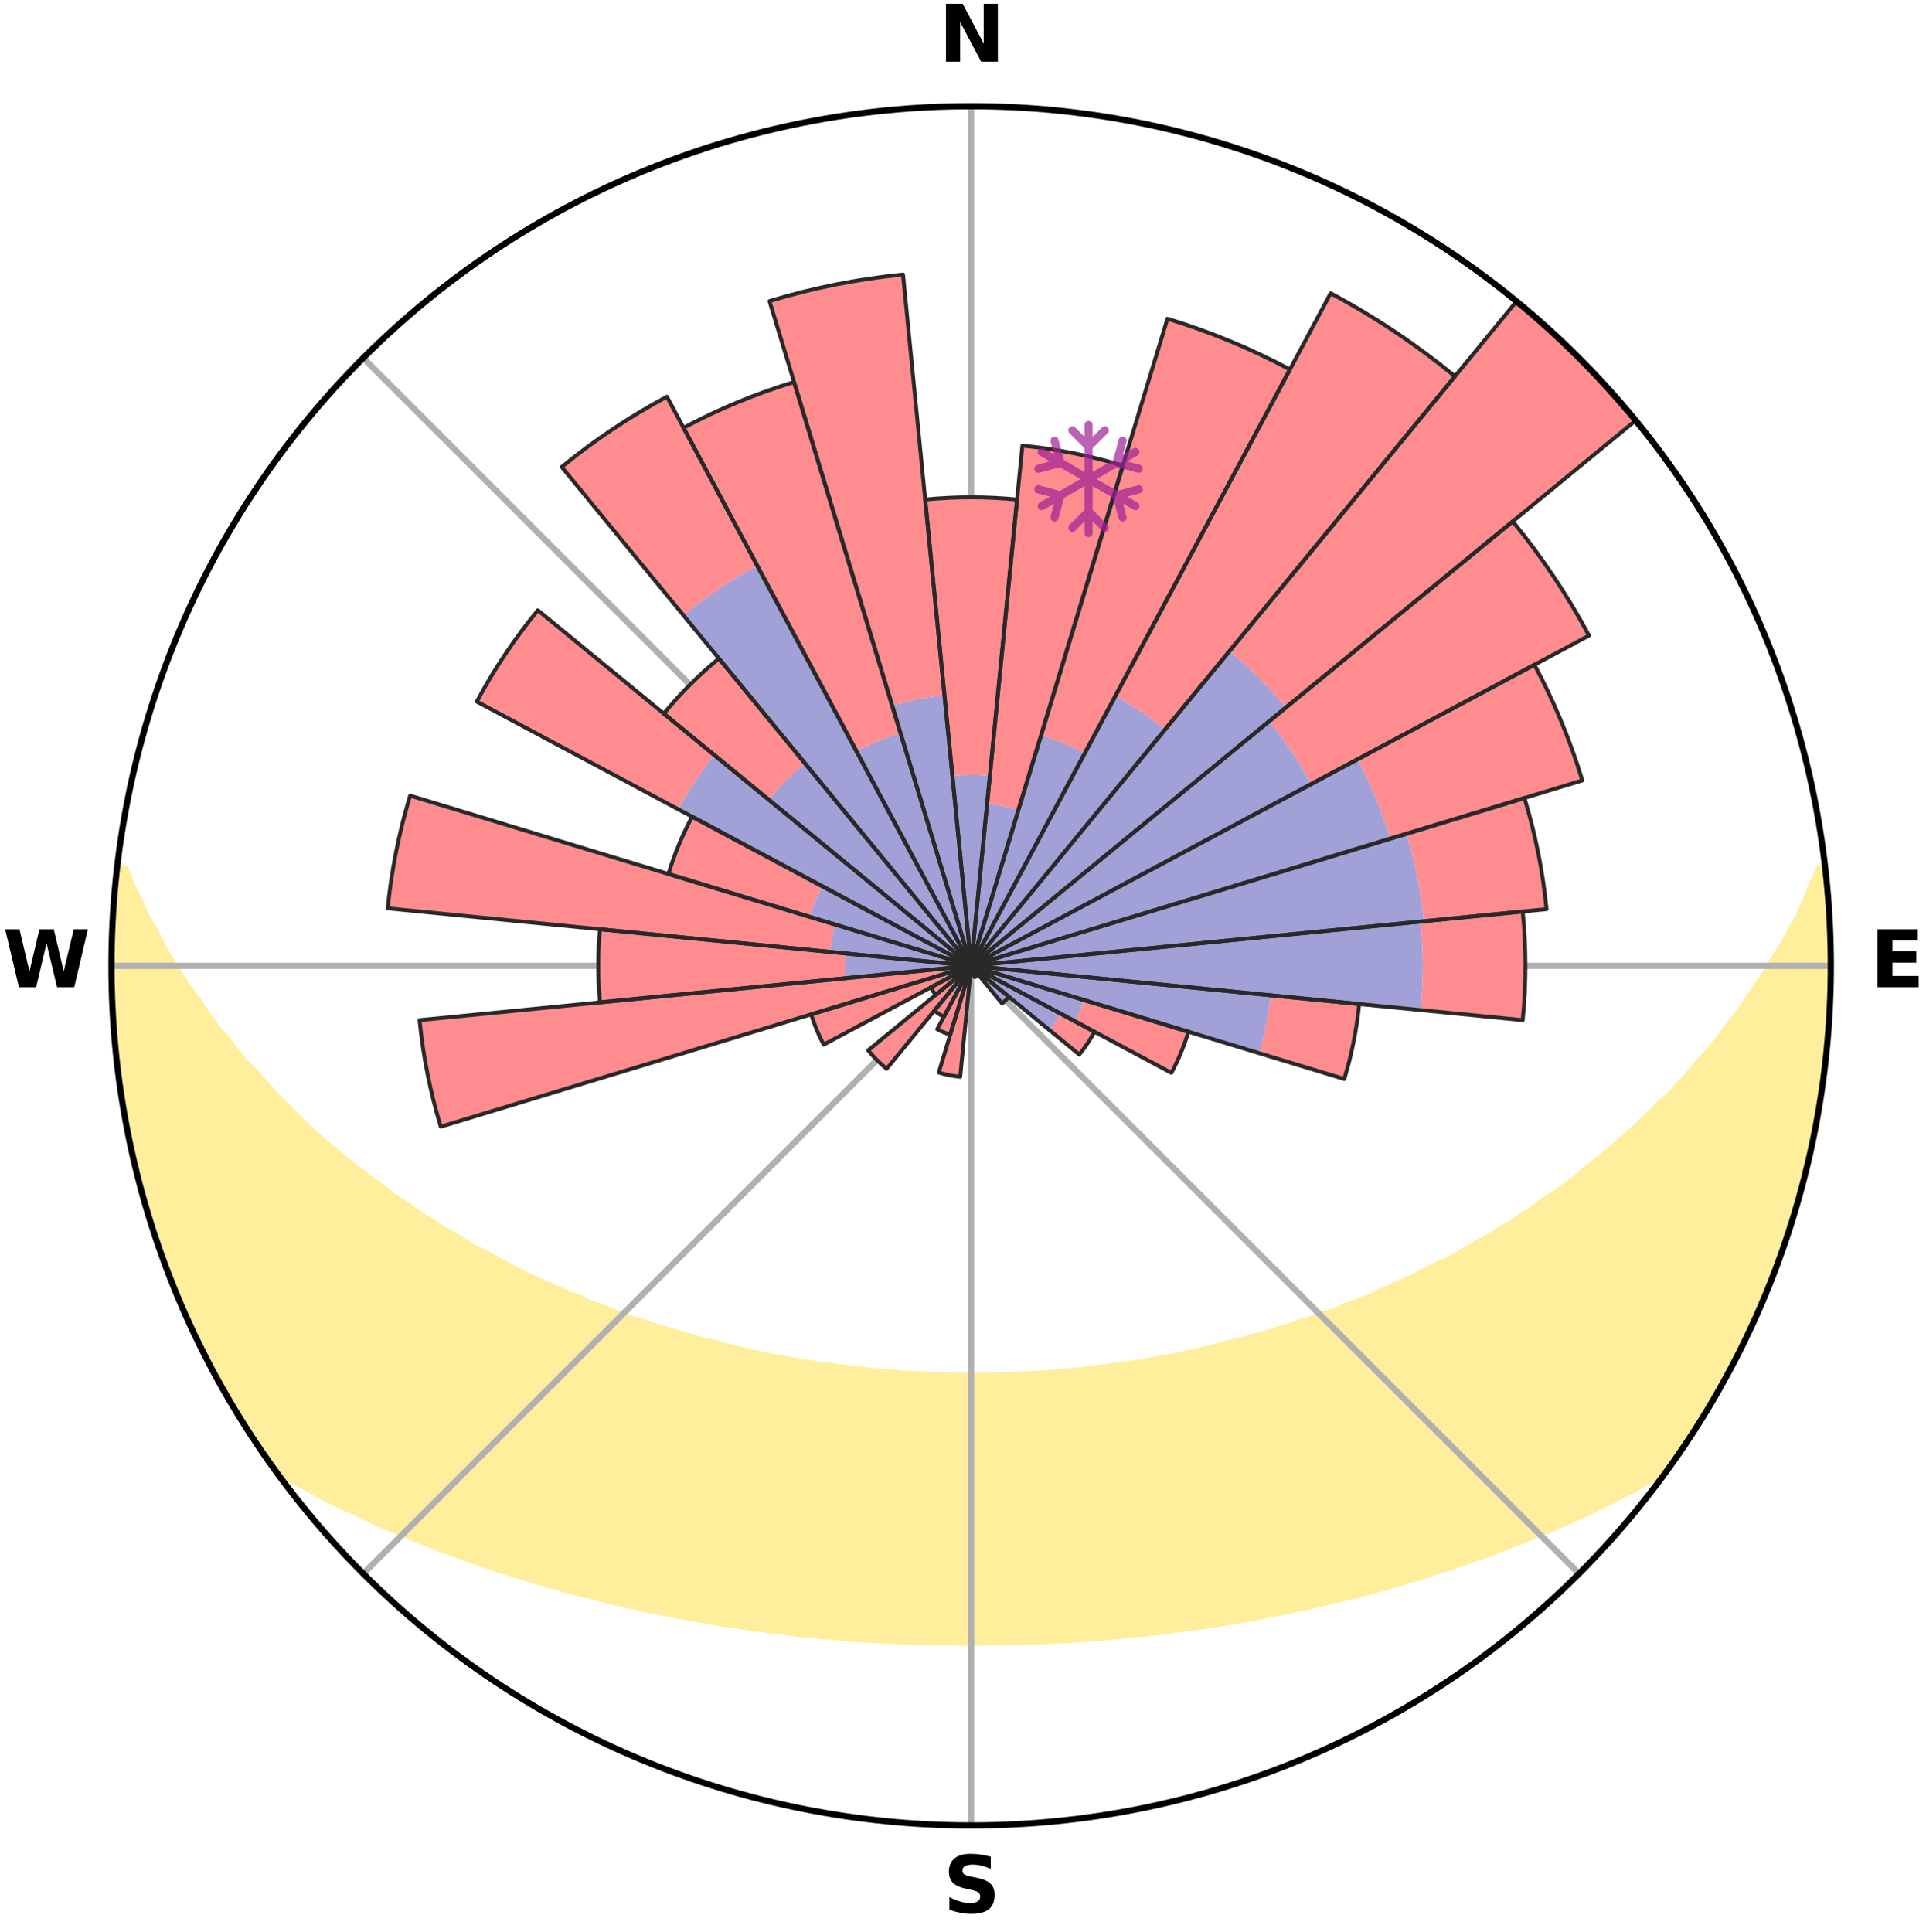 <?xml version="1.0" encoding="utf-8" standalone="no"?>
<!DOCTYPE svg PUBLIC "-//W3C//DTD SVG 1.1//EN"
  "http://www.w3.org/Graphics/SVG/1.1/DTD/svg11.dtd">
<svg xmlns:xlink="http://www.w3.org/1999/xlink" width="248.41pt" height="249.158pt" viewBox="0 0 248.41 249.158" xmlns="http://www.w3.org/2000/svg" version="1.1">
 <title>Ski Rose for Hochwurzen</title>
 <defs>
  <style type="text/css">*{stroke-linejoin: round; stroke-linecap: butt}</style>
 </defs>
 <g id="figure_1">
  <g id="patch_1">
   <path d="M 0 249.158 
L 248.41 249.158 
L 248.41 0 
L 0 0 
z
" style="fill: #ffffff"/>
  </g>
  <g id="axes_1">
   <g id="patch_2">
    <path d="M 236.135 124.579 
C 236.135 110.018 233.267 95.599 227.695 82.147 
C 222.122 68.695 213.955 56.471 203.659 46.175 
C 193.363 35.879 181.139 27.711 167.687 22.139 
C 154.235 16.567 139.815 13.699 125.255 13.699 
C 110.694 13.699 96.275 16.567 82.823 22.139 
C 69.371 27.711 57.147 35.879 46.851 46.175 
C 36.555 56.471 28.387 68.695 22.815 82.147 
C 17.243 95.599 14.375 110.018 14.375 124.579 
C 14.375 139.14 17.243 153.559 22.815 167.011 
C 28.387 180.463 36.555 192.687 46.851 202.983 
C 57.147 213.279 69.371 221.447 82.823 227.019 
C 96.275 232.591 110.694 235.459 125.255 235.459 
C 139.815 235.459 154.235 232.591 167.687 227.019 
C 181.139 221.447 193.363 213.279 203.659 202.983 
C 213.955 192.687 222.122 180.463 227.695 167.011 
C 233.267 153.559 236.135 139.14 236.135 124.579 
M 125.255 124.579 
C 125.255 124.579 125.255 124.579 125.255 124.579 
C 125.255 124.579 125.255 124.579 125.255 124.579 
C 125.255 124.579 125.255 124.579 125.255 124.579 
C 125.255 124.579 125.255 124.579 125.255 124.579 
C 125.255 124.579 125.255 124.579 125.255 124.579 
C 125.255 124.579 125.255 124.579 125.255 124.579 
C 125.255 124.579 125.255 124.579 125.255 124.579 
C 125.255 124.579 125.255 124.579 125.255 124.579 
C 125.255 124.579 125.255 124.579 125.255 124.579 
C 125.255 124.579 125.255 124.579 125.255 124.579 
C 125.255 124.579 125.255 124.579 125.255 124.579 
C 125.255 124.579 125.255 124.579 125.255 124.579 
C 125.255 124.579 125.255 124.579 125.255 124.579 
C 125.255 124.579 125.255 124.579 125.255 124.579 
C 125.255 124.579 125.255 124.579 125.255 124.579 
C 125.255 124.579 125.255 124.579 125.255 124.579 
z
" style="fill: #ffffff"/>
   </g>
   <g id="PolyCollection_1">
    <defs>
     <path id="mf7b448129a" d="M 235.251 -137.111 
L 234.716 -137.051 
L 233.804 -135.031 
L 233.005 -133.059 
L 232.149 -131.117 
L 231.042 -129.198 
L 230.091 -127.324 
L 228.896 -125.484 
L 227.869 -123.684 
L 226.602 -121.925 
L 225.509 -120.202 
L 224.387 -118.516 
L 223.03 -116.884 
L 221.853 -115.278 
L 220.651 -113.71 
L 219.221 -112.208 
L 217.973 -110.722 
L 216.705 -109.276 
L 215.418 -107.868 
L 213.913 -106.541 
L 212.592 -105.217 
L 211.255 -103.932 
L 209.905 -102.687 
L 208.542 -101.481 
L 207.168 -100.315 
L 205.784 -99.188 
L 204.391 -98.101 
L 203.175 -96.986 
L 201.766 -95.973 
L 200.351 -94.998 
L 198.933 -94.061 
L 197.687 -93.085 
L 196.261 -92.219 
L 195.005 -91.31 
L 193.577 -90.515 
L 192.315 -89.67 
L 190.889 -88.943 
L 189.624 -88.161 
L 188.358 -87.408 
L 187.092 -86.685 
L 185.677 -86.086 
L 184.415 -85.422 
L 183.155 -84.785 
L 181.898 -84.176 
L 180.644 -83.593 
L 179.394 -83.037 
L 178.149 -82.505 
L 177.033 -81.897 
L 175.795 -81.413 
L 174.564 -80.954 
L 173.341 -80.517 
L 172.234 -79.998 
L 171.022 -79.604 
L 169.819 -79.23 
L 168.723 -78.773 
L 167.535 -78.439 
L 166.447 -78.02 
L 165.275 -77.721 
L 164.197 -77.338 
L 163.123 -76.973 
L 161.975 -76.724 
L 160.912 -76.391 
L 159.853 -76.074 
L 158.732 -75.869 
L 157.686 -75.581 
L 156.644 -75.308 
L 155.607 -75.048 
L 154.576 -74.802 
L 153.549 -74.568 
L 152.528 -74.348 
L 151.512 -74.139 
L 150.502 -73.941 
L 149.497 -73.755 
L 148.497 -73.579 
L 147.502 -73.414 
L 146.513 -73.258 
L 145.528 -73.112 
L 144.549 -72.974 
L 143.575 -72.845 
L 142.605 -72.724 
L 141.64 -72.611 
L 140.68 -72.505 
L 139.738 -72.353 
L 138.784 -72.264 
L 137.834 -72.181 
L 136.888 -72.105 
L 135.945 -72.034 
L 135.012 -71.932 
L 134.074 -71.876 
L 133.139 -71.825 
L 132.206 -71.779 
L 131.275 -71.738 
L 130.348 -71.682 
L 129.42 -71.654 
L 128.493 -71.63 
L 127.568 -71.61 
L 126.642 -71.591 
L 125.717 -71.583 
L 124.792 -71.584 
L 123.867 -71.593 
L 122.942 -71.614 
L 122.017 -71.635 
L 121.09 -71.661 
L 120.162 -71.691 
L 119.235 -71.748 
L 118.305 -71.791 
L 117.373 -71.839 
L 116.438 -71.892 
L 115.507 -71.986 
L 114.568 -72.052 
L 113.626 -72.125 
L 112.68 -72.203 
L 111.731 -72.287 
L 110.793 -72.43 
L 109.838 -72.531 
L 108.878 -72.639 
L 107.914 -72.753 
L 106.946 -72.876 
L 105.973 -73.006 
L 104.995 -73.145 
L 104.012 -73.293 
L 103.023 -73.45 
L 102.03 -73.617 
L 101.07 -73.874 
L 100.028 -73.981 
L 99.019 -74.18 
L 98.004 -74.39 
L 96.985 -74.611 
L 95.96 -74.846 
L 94.93 -75.093 
L 93.895 -75.353 
L 92.855 -75.628 
L 91.81 -75.916 
L 90.691 -76.122 
L 89.634 -76.44 
L 88.572 -76.774 
L 87.507 -77.123 
L 86.354 -77.389 
L 85.278 -77.772 
L 84.108 -78.071 
L 83.022 -78.49 
L 81.836 -78.825 
L 80.742 -79.283 
L 79.541 -79.657 
L 78.441 -80.154 
L 77.227 -80.569 
L 76.005 -81.007 
L 74.896 -81.569 
L 73.665 -82.051 
L 72.427 -82.558 
L 71.184 -83.089 
L 69.936 -83.646 
L 68.685 -84.228 
L 67.43 -84.837 
L 66.172 -85.473 
L 64.912 -86.136 
L 63.651 -86.828 
L 62.39 -87.549 
L 60.972 -88.21 
L 59.71 -88.991 
L 58.449 -89.802 
L 57.026 -90.561 
L 55.77 -91.436 
L 54.347 -92.264 
L 53.099 -93.205 
L 51.68 -94.103 
L 50.264 -95.04 
L 49.034 -96.081 
L 47.63 -97.091 
L 46.232 -98.138 
L 44.841 -99.225 
L 43.459 -100.35 
L 42.088 -101.515 
L 40.727 -102.719 
L 39.38 -103.962 
L 38.046 -105.245 
L 36.727 -106.568 
L 35.426 -107.93 
L 34.142 -109.332 
L 32.877 -110.773 
L 31.429 -112.227 
L 30.207 -113.75 
L 29.007 -115.311 
L 27.627 -116.896 
L 26.479 -118.538 
L 25.359 -120.218 
L 24.062 -121.929 
L 23.003 -123.687 
L 21.772 -125.482 
L 20.783 -127.315 
L 19.832 -129.182 
L 18.723 -131.095 
L 17.863 -133.031 
L 16.867 -135.016 
L 16.132 -137.012 
L 15.166 -137.122 
L 15.166 -137.122 
L 14.893 -135.206 
L 14.756 -133.275 
L 14.652 -131.344 
L 14.582 -129.411 
L 14.44 -127.481 
L 14.435 -125.546 
L 14.462 -123.612 
L 14.42 -121.677 
L 14.511 -119.744 
L 14.634 -117.813 
L 14.787 -115.885 
L 14.971 -113.96 
L 15.093 -112.028 
L 15.339 -110.108 
L 15.616 -108.193 
L 15.922 -106.283 
L 16.257 -104.378 
L 16.623 -102.478 
L 17.107 -100.603 
L 17.454 -98.698 
L 17.913 -96.818 
L 18.476 -94.967 
L 18.994 -93.103 
L 19.541 -91.248 
L 20.209 -89.431 
L 20.75 -87.572 
L 21.458 -85.771 
L 22.129 -83.957 
L 22.831 -82.154 
L 23.629 -80.391 
L 24.395 -78.615 
L 25.195 -76.853 
L 26.029 -75.107 
L 26.963 -73.412 
L 27.868 -71.702 
L 28.81 -70.013 
L 29.731 -68.311 
L 30.742 -66.662 
L 31.754 -65.013 
L 32.796 -63.382 
L 33.909 -61.799 
L 34.993 -60.196 
L 36.598 -58.977 
L 38.407 -57.938 
L 40.233 -56.949 
L 42.015 -55.962 
L 43.868 -55.068 
L 45.719 -54.212 
L 47.517 -53.345 
L 49.315 -52.515 
L 51.167 -51.773 
L 52.96 -51.011 
L 54.75 -50.282 
L 56.535 -49.584 
L 58.315 -48.917 
L 60.089 -48.28 
L 61.856 -47.671 
L 63.574 -47.036 
L 65.329 -46.482 
L 67.075 -45.954 
L 68.78 -45.404 
L 70.51 -44.925 
L 72.198 -44.419 
L 73.884 -43.942 
L 75.59 -43.533 
L 77.257 -43.095 
L 78.921 -42.685 
L 80.575 -42.289 
L 82.225 -41.92 
L 83.865 -41.564 
L 85.501 -41.234 
L 87.127 -40.915 
L 88.749 -40.621 
L 90.36 -40.336 
L 91.952 -40.035 
L 93.554 -39.791 
L 95.146 -39.555 
L 96.723 -39.305 
L 98.305 -39.106 
L 99.872 -38.888 
L 101.441 -38.71 
L 102.999 -38.522 
L 104.56 -38.378 
L 106.109 -38.219 
L 107.659 -38.092 
L 109.201 -37.96 
L 110.74 -37.842 
L 112.279 -37.758 
L 113.812 -37.665 
L 115.343 -37.586 
L 116.873 -37.527 
L 118.399 -37.472 
L 119.925 -37.43 
L 121.449 -37.401 
L 122.972 -37.391 
L 124.494 -37.383 
L 126.016 -37.382 
L 127.538 -37.388 
L 129.061 -37.406 
L 130.585 -37.436 
L 132.11 -37.479 
L 133.638 -37.519 
L 135.166 -37.586 
L 136.697 -37.665 
L 138.232 -37.746 
L 139.768 -37.851 
L 141.307 -37.969 
L 142.854 -38.076 
L 144.4 -38.221 
L 145.949 -38.381 
L 147.508 -38.533 
L 149.065 -38.721 
L 150.636 -38.892 
L 152.203 -39.111 
L 153.783 -39.318 
L 155.372 -39.53 
L 156.954 -39.797 
L 158.552 -40.049 
L 160.161 -40.309 
L 161.758 -40.627 
L 163.376 -40.93 
L 165.005 -41.241 
L 166.637 -41.579 
L 168.28 -41.928 
L 169.926 -42.305 
L 171.584 -42.693 
L 173.243 -43.111 
L 174.941 -43.499 
L 176.62 -43.952 
L 178.301 -44.435 
L 180.024 -44.89 
L 181.723 -45.414 
L 183.462 -45.917 
L 185.168 -46.498 
L 186.922 -47.053 
L 188.684 -47.634 
L 190.411 -48.291 
L 192.185 -48.928 
L 193.965 -49.596 
L 195.749 -50.293 
L 197.539 -51.023 
L 199.381 -51.735 
L 201.178 -52.531 
L 202.976 -53.361 
L 204.833 -54.175 
L 206.629 -55.079 
L 208.476 -55.977 
L 210.321 -56.914 
L 212.089 -57.949 
L 213.894 -58.99 
L 215.518 -60.195 
L 216.633 -61.776 
L 217.713 -63.383 
L 218.768 -65.004 
L 219.779 -66.655 
L 220.769 -68.317 
L 221.703 -70.011 
L 222.645 -71.7 
L 223.535 -73.417 
L 224.376 -75.159 
L 225.309 -76.856 
L 226.149 -78.599 
L 226.919 -80.374 
L 227.692 -82.148 
L 228.418 -83.942 
L 229.097 -85.754 
L 229.728 -87.583 
L 230.313 -89.427 
L 230.964 -91.249 
L 231.508 -93.105 
L 232.083 -94.953 
L 232.493 -96.845 
L 233.026 -98.706 
L 233.49 -100.584 
L 233.796 -102.496 
L 234.204 -104.387 
L 234.556 -106.288 
L 234.886 -108.195 
L 235.177 -110.108 
L 235.421 -112.027 
L 235.46 -113.967 
L 235.637 -115.892 
L 235.775 -117.819 
L 235.877 -119.749 
L 235.944 -121.681 
L 235.977 -123.613 
L 235.973 -125.545 
L 235.935 -127.477 
L 235.866 -129.408 
L 235.76 -131.338 
L 235.622 -133.265 
L 235.452 -135.19 
L 235.251 -137.111 
z
" style="stroke: #ffee9c"/>
    </defs>
    <g clip-path="url(#pb80c8055b8)">
     <use xlink:href="#mf7b448129a" x="0" y="249.158" style="fill: #ffee9c; stroke: #ffee9c"/>
    </g>
   </g>
   <g id="matplotlib.axis_1">
    <g id="xtick_1">
     <g id="line2d_1">
      <path d="M 125.255 124.579 
L 125.255 13.699 
" clip-path="url(#pb80c8055b8)" style="fill: none; stroke: #b0b0b0; stroke-width: 0.8; stroke-linecap: square"/>
     </g>
     <g id="text_1">
      <!-- N -->
      <g transform="translate(121.07 7.958) scale(0.1 -0.1)">
       <defs>
        <path id="DejaVuSans-Bold-4e" d="M 588 4666 
L 1931 4666 
L 3628 1466 
L 3628 4666 
L 4769 4666 
L 4769 0 
L 3425 0 
L 1728 3200 
L 1728 0 
L 588 0 
L 588 4666 
z
" transform="scale(0.016)"/>
       </defs>
       <use xlink:href="#DejaVuSans-Bold-4e"/>
      </g>
     </g>
    </g>
    <g id="xtick_2">
     <g id="line2d_2">
      <path d="M 125.255 124.579 
L 203.659 46.175 
" clip-path="url(#pb80c8055b8)" style="fill: none; stroke: #b0b0b0; stroke-width: 0.8; stroke-linecap: square"/>
     </g>
    </g>
    <g id="xtick_3">
     <g id="line2d_3">
      <path d="M 125.255 124.579 
L 236.135 124.579 
" clip-path="url(#pb80c8055b8)" style="fill: none; stroke: #b0b0b0; stroke-width: 0.8; stroke-linecap: square"/>
     </g>
     <g id="text_2">
      <!-- E -->
      <g transform="translate(241.219 127.338) scale(0.1 -0.1)">
       <defs>
        <path id="DejaVuSans-Bold-45" d="M 588 4666 
L 3834 4666 
L 3834 3756 
L 1791 3756 
L 1791 2888 
L 3713 2888 
L 3713 1978 
L 1791 1978 
L 1791 909 
L 3903 909 
L 3903 0 
L 588 0 
L 588 4666 
z
" transform="scale(0.016)"/>
       </defs>
       <use xlink:href="#DejaVuSans-Bold-45"/>
      </g>
     </g>
    </g>
    <g id="xtick_4">
     <g id="line2d_4">
      <path d="M 125.255 124.579 
L 203.659 202.983 
" clip-path="url(#pb80c8055b8)" style="fill: none; stroke: #b0b0b0; stroke-width: 0.8; stroke-linecap: square"/>
     </g>
    </g>
    <g id="xtick_5">
     <g id="line2d_5">
      <path d="M 125.255 124.579 
L 125.255 235.459 
" clip-path="url(#pb80c8055b8)" style="fill: none; stroke: #b0b0b0; stroke-width: 0.8; stroke-linecap: square"/>
     </g>
     <g id="text_3">
      <!-- S -->
      <g transform="translate(121.654 246.718) scale(0.1 -0.1)">
       <defs>
        <path id="DejaVuSans-Bold-53" d="M 3834 4519 
L 3834 3531 
Q 3450 3703 3084 3790 
Q 2719 3878 2394 3878 
Q 1963 3878 1756 3759 
Q 1550 3641 1550 3391 
Q 1550 3203 1689 3098 
Q 1828 2994 2194 2919 
L 2706 2816 
Q 3484 2659 3812 2340 
Q 4141 2022 4141 1434 
Q 4141 663 3683 286 
Q 3225 -91 2284 -91 
Q 1841 -91 1394 -6 
Q 947 78 500 244 
L 500 1259 
Q 947 1022 1364 901 
Q 1781 781 2169 781 
Q 2563 781 2772 912 
Q 2981 1044 2981 1288 
Q 2981 1506 2839 1625 
Q 2697 1744 2272 1838 
L 1806 1941 
Q 1106 2091 782 2419 
Q 459 2747 459 3303 
Q 459 4000 909 4375 
Q 1359 4750 2203 4750 
Q 2588 4750 2994 4692 
Q 3400 4634 3834 4519 
z
" transform="scale(0.016)"/>
       </defs>
       <use xlink:href="#DejaVuSans-Bold-53"/>
      </g>
     </g>
    </g>
    <g id="xtick_6">
     <g id="line2d_6">
      <path d="M 125.255 124.579 
L 46.851 202.983 
" clip-path="url(#pb80c8055b8)" style="fill: none; stroke: #b0b0b0; stroke-width: 0.8; stroke-linecap: square"/>
     </g>
    </g>
    <g id="xtick_7">
     <g id="line2d_7">
      <path d="M 125.255 124.579 
L 14.375 124.579 
" clip-path="url(#pb80c8055b8)" style="fill: none; stroke: #b0b0b0; stroke-width: 0.8; stroke-linecap: square"/>
     </g>
     <g id="text_4">
      <!-- W -->
      <g transform="translate(0.36 127.338) scale(0.1 -0.1)">
       <defs>
        <path id="DejaVuSans-Bold-57" d="M 191 4666 
L 1344 4666 
L 2150 1275 
L 2950 4666 
L 4109 4666 
L 4909 1275 
L 5716 4666 
L 6859 4666 
L 5759 0 
L 4372 0 
L 3525 3547 
L 2688 0 
L 1300 0 
L 191 4666 
z
" transform="scale(0.016)"/>
       </defs>
       <use xlink:href="#DejaVuSans-Bold-57"/>
      </g>
     </g>
    </g>
    <g id="xtick_8">
     <g id="line2d_8">
      <path d="M 125.255 124.579 
L 46.851 46.175 
" clip-path="url(#pb80c8055b8)" style="fill: none; stroke: #b0b0b0; stroke-width: 0.8; stroke-linecap: square"/>
     </g>
    </g>
   </g>
   <g id="matplotlib.axis_2"/>
   <g id="patch_3">
    <path d="M 125.255 124.579 
C 125.255 124.579 125.255 124.579 125.255 124.579 
C 125.255 124.579 125.255 124.579 125.255 124.579 
L 125.255 124.579 
C 125.255 124.579 125.255 124.579 125.255 124.579 
C 125.255 124.579 125.255 124.579 125.255 124.579 
z
" clip-path="url(#pb80c8055b8)" style="fill: #d9d9d9"/>
   </g>
   <g id="patch_4">
    <path d="M 125.255 124.579 
C 125.255 124.579 125.255 124.579 125.255 124.579 
C 125.255 124.579 125.255 124.579 125.255 124.579 
L 125.255 124.579 
C 125.255 124.579 125.255 124.579 125.255 124.579 
C 125.255 124.579 125.255 124.579 125.255 124.579 
z
" clip-path="url(#pb80c8055b8)" style="fill: #d9d9d9"/>
   </g>
   <g id="patch_5">
    <path d="M 125.255 124.579 
C 125.255 124.579 125.255 124.579 125.255 124.579 
C 125.255 124.579 125.255 124.579 125.255 124.579 
L 125.255 124.579 
C 125.255 124.579 125.255 124.579 125.255 124.579 
C 125.255 124.579 125.255 124.579 125.255 124.579 
z
" clip-path="url(#pb80c8055b8)" style="fill: #d9d9d9"/>
   </g>
   <g id="patch_6">
    <path d="M 125.255 124.579 
C 125.255 124.579 125.255 124.579 125.255 124.579 
C 125.255 124.579 125.255 124.579 125.255 124.579 
L 125.255 124.579 
C 125.255 124.579 125.255 124.579 125.255 124.579 
C 125.255 124.579 125.255 124.579 125.255 124.579 
z
" clip-path="url(#pb80c8055b8)" style="fill: #d9d9d9"/>
   </g>
   <g id="patch_7">
    <path d="M 125.255 124.579 
C 125.255 124.579 125.255 124.579 125.255 124.579 
C 125.255 124.579 125.255 124.579 125.255 124.579 
L 125.255 124.579 
C 125.255 124.579 125.255 124.579 125.255 124.579 
C 125.255 124.579 125.255 124.579 125.255 124.579 
z
" clip-path="url(#pb80c8055b8)" style="fill: #d9d9d9"/>
   </g>
   <g id="patch_8">
    <path d="M 125.255 124.579 
C 125.255 124.579 125.255 124.579 125.255 124.579 
C 125.255 124.579 125.255 124.579 125.255 124.579 
L 125.255 124.579 
C 125.255 124.579 125.255 124.579 125.255 124.579 
C 125.255 124.579 125.255 124.579 125.255 124.579 
z
" clip-path="url(#pb80c8055b8)" style="fill: #d9d9d9"/>
   </g>
   <g id="patch_9">
    <path d="M 125.255 124.579 
C 125.255 124.579 125.255 124.579 125.255 124.579 
C 125.255 124.579 125.255 124.579 125.255 124.579 
L 125.255 124.579 
C 125.255 124.579 125.255 124.579 125.255 124.579 
C 125.255 124.579 125.255 124.579 125.255 124.579 
z
" clip-path="url(#pb80c8055b8)" style="fill: #d9d9d9"/>
   </g>
   <g id="patch_10">
    <path d="M 125.255 124.579 
C 125.255 124.579 125.255 124.579 125.255 124.579 
C 125.255 124.579 125.255 124.579 125.255 124.579 
L 125.255 124.579 
C 125.255 124.579 125.255 124.579 125.255 124.579 
C 125.255 124.579 125.255 124.579 125.255 124.579 
z
" clip-path="url(#pb80c8055b8)" style="fill: #d9d9d9"/>
   </g>
   <g id="patch_11">
    <path d="M 125.255 124.579 
C 125.255 124.579 125.255 124.579 125.255 124.579 
C 125.255 124.579 125.255 124.579 125.255 124.579 
L 125.255 124.579 
C 125.255 124.579 125.255 124.579 125.255 124.579 
C 125.255 124.579 125.255 124.579 125.255 124.579 
z
" clip-path="url(#pb80c8055b8)" style="fill: #d9d9d9"/>
   </g>
   <g id="patch_12">
    <path d="M 125.255 124.579 
C 125.255 124.579 125.255 124.579 125.255 124.579 
C 125.255 124.579 125.255 124.579 125.255 124.579 
L 125.255 124.579 
C 125.255 124.579 125.255 124.579 125.255 124.579 
C 125.255 124.579 125.255 124.579 125.255 124.579 
z
" clip-path="url(#pb80c8055b8)" style="fill: #d9d9d9"/>
   </g>
   <g id="patch_13">
    <path d="M 125.255 124.579 
C 125.255 124.579 125.255 124.579 125.255 124.579 
C 125.255 124.579 125.255 124.579 125.255 124.579 
L 125.255 124.579 
C 125.255 124.579 125.255 124.579 125.255 124.579 
C 125.255 124.579 125.255 124.579 125.255 124.579 
z
" clip-path="url(#pb80c8055b8)" style="fill: #d9d9d9"/>
   </g>
   <g id="patch_14">
    <path d="M 125.255 124.579 
C 125.255 124.579 125.255 124.579 125.255 124.579 
C 125.255 124.579 125.255 124.579 125.255 124.579 
L 125.255 124.579 
C 125.255 124.579 125.255 124.579 125.255 124.579 
C 125.255 124.579 125.255 124.579 125.255 124.579 
z
" clip-path="url(#pb80c8055b8)" style="fill: #d9d9d9"/>
   </g>
   <g id="patch_15">
    <path d="M 125.255 124.579 
C 125.255 124.579 125.255 124.579 125.255 124.579 
C 125.255 124.579 125.255 124.579 125.255 124.579 
L 125.255 124.579 
C 125.255 124.579 125.255 124.579 125.255 124.579 
C 125.255 124.579 125.255 124.579 125.255 124.579 
z
" clip-path="url(#pb80c8055b8)" style="fill: #d9d9d9"/>
   </g>
   <g id="patch_16">
    <path d="M 125.255 124.579 
C 125.255 124.579 125.255 124.579 125.255 124.579 
C 125.255 124.579 125.255 124.579 125.255 124.579 
L 125.255 124.579 
C 125.255 124.579 125.255 124.579 125.255 124.579 
C 125.255 124.579 125.255 124.579 125.255 124.579 
z
" clip-path="url(#pb80c8055b8)" style="fill: #d9d9d9"/>
   </g>
   <g id="patch_17">
    <path d="M 125.255 124.579 
C 125.255 124.579 125.255 124.579 125.255 124.579 
C 125.255 124.579 125.255 124.579 125.255 124.579 
L 125.255 124.579 
C 125.255 124.579 125.255 124.579 125.255 124.579 
C 125.255 124.579 125.255 124.579 125.255 124.579 
z
" clip-path="url(#pb80c8055b8)" style="fill: #d9d9d9"/>
   </g>
   <g id="patch_18">
    <path d="M 125.255 124.579 
C 125.255 124.579 125.255 124.579 125.255 124.579 
C 125.255 124.579 125.255 124.579 125.255 124.579 
L 125.255 124.579 
C 125.255 124.579 125.255 124.579 125.255 124.579 
C 125.255 124.579 125.255 124.579 125.255 124.579 
z
" clip-path="url(#pb80c8055b8)" style="fill: #d9d9d9"/>
   </g>
   <g id="patch_19">
    <path d="M 125.255 124.579 
C 125.255 124.579 125.255 124.579 125.255 124.579 
C 125.255 124.579 125.255 124.579 125.255 124.579 
L 125.255 124.579 
C 125.255 124.579 125.255 124.579 125.255 124.579 
C 125.255 124.579 125.255 124.579 125.255 124.579 
z
" clip-path="url(#pb80c8055b8)" style="fill: #d9d9d9"/>
   </g>
   <g id="patch_20">
    <path d="M 125.255 124.579 
C 125.255 124.579 125.255 124.579 125.255 124.579 
C 125.255 124.579 125.255 124.579 125.255 124.579 
L 125.255 124.579 
C 125.255 124.579 125.255 124.579 125.255 124.579 
C 125.255 124.579 125.255 124.579 125.255 124.579 
z
" clip-path="url(#pb80c8055b8)" style="fill: #d9d9d9"/>
   </g>
   <g id="patch_21">
    <path d="M 125.255 124.579 
C 125.255 124.579 125.255 124.579 125.255 124.579 
C 125.255 124.579 125.255 124.579 125.255 124.579 
L 125.255 124.579 
C 125.255 124.579 125.255 124.579 125.255 124.579 
C 125.255 124.579 125.255 124.579 125.255 124.579 
z
" clip-path="url(#pb80c8055b8)" style="fill: #d9d9d9"/>
   </g>
   <g id="patch_22">
    <path d="M 125.255 124.579 
C 125.255 124.579 125.255 124.579 125.255 124.579 
C 125.255 124.579 125.255 124.579 125.255 124.579 
L 125.255 124.579 
C 125.255 124.579 125.255 124.579 125.255 124.579 
C 125.255 124.579 125.255 124.579 125.255 124.579 
z
" clip-path="url(#pb80c8055b8)" style="fill: #d9d9d9"/>
   </g>
   <g id="patch_23">
    <path d="M 125.255 124.579 
C 125.255 124.579 125.255 124.579 125.255 124.579 
C 125.255 124.579 125.255 124.579 125.255 124.579 
L 125.255 124.579 
C 125.255 124.579 125.255 124.579 125.255 124.579 
C 125.255 124.579 125.255 124.579 125.255 124.579 
z
" clip-path="url(#pb80c8055b8)" style="fill: #d9d9d9"/>
   </g>
   <g id="patch_24">
    <path d="M 125.255 124.579 
C 125.255 124.579 125.255 124.579 125.255 124.579 
C 125.255 124.579 125.255 124.579 125.255 124.579 
L 125.255 124.579 
C 125.255 124.579 125.255 124.579 125.255 124.579 
C 125.255 124.579 125.255 124.579 125.255 124.579 
z
" clip-path="url(#pb80c8055b8)" style="fill: #d9d9d9"/>
   </g>
   <g id="patch_25">
    <path d="M 125.255 124.579 
C 125.255 124.579 125.255 124.579 125.255 124.579 
C 125.255 124.579 125.255 124.579 125.255 124.579 
L 125.255 124.579 
C 125.255 124.579 125.255 124.579 125.255 124.579 
C 125.255 124.579 125.255 124.579 125.255 124.579 
z
" clip-path="url(#pb80c8055b8)" style="fill: #d9d9d9"/>
   </g>
   <g id="patch_26">
    <path d="M 125.255 124.579 
C 125.255 124.579 125.255 124.579 125.255 124.579 
C 125.255 124.579 125.255 124.579 125.255 124.579 
L 125.255 124.579 
C 125.255 124.579 125.255 124.579 125.255 124.579 
C 125.255 124.579 125.255 124.579 125.255 124.579 
z
" clip-path="url(#pb80c8055b8)" style="fill: #d9d9d9"/>
   </g>
   <g id="patch_27">
    <path d="M 125.255 124.579 
C 125.255 124.579 125.255 124.579 125.255 124.579 
C 125.255 124.579 125.255 124.579 125.255 124.579 
L 125.255 124.579 
C 125.255 124.579 125.255 124.579 125.255 124.579 
C 125.255 124.579 125.255 124.579 125.255 124.579 
z
" clip-path="url(#pb80c8055b8)" style="fill: #d9d9d9"/>
   </g>
   <g id="patch_28">
    <path d="M 125.255 124.579 
C 125.255 124.579 125.255 124.579 125.255 124.579 
C 125.255 124.579 125.255 124.579 125.255 124.579 
L 125.255 124.579 
C 125.255 124.579 125.255 124.579 125.255 124.579 
C 125.255 124.579 125.255 124.579 125.255 124.579 
z
" clip-path="url(#pb80c8055b8)" style="fill: #d9d9d9"/>
   </g>
   <g id="patch_29">
    <path d="M 125.255 124.579 
C 125.255 124.579 125.255 124.579 125.255 124.579 
C 125.255 124.579 125.255 124.579 125.255 124.579 
L 125.255 124.579 
C 125.255 124.579 125.255 124.579 125.255 124.579 
C 125.255 124.579 125.255 124.579 125.255 124.579 
z
" clip-path="url(#pb80c8055b8)" style="fill: #d9d9d9"/>
   </g>
   <g id="patch_30">
    <path d="M 125.255 124.579 
C 125.255 124.579 125.255 124.579 125.255 124.579 
C 125.255 124.579 125.255 124.579 125.255 124.579 
L 125.255 124.579 
C 125.255 124.579 125.255 124.579 125.255 124.579 
C 125.255 124.579 125.255 124.579 125.255 124.579 
z
" clip-path="url(#pb80c8055b8)" style="fill: #d9d9d9"/>
   </g>
   <g id="patch_31">
    <path d="M 125.255 124.579 
C 125.255 124.579 125.255 124.579 125.255 124.579 
C 125.255 124.579 125.255 124.579 125.255 124.579 
L 125.255 124.579 
C 125.255 124.579 125.255 124.579 125.255 124.579 
C 125.255 124.579 125.255 124.579 125.255 124.579 
z
" clip-path="url(#pb80c8055b8)" style="fill: #d9d9d9"/>
   </g>
   <g id="patch_32">
    <path d="M 125.255 124.579 
C 125.255 124.579 125.255 124.579 125.255 124.579 
C 125.255 124.579 125.255 124.579 125.255 124.579 
L 125.255 124.579 
C 125.255 124.579 125.255 124.579 125.255 124.579 
C 125.255 124.579 125.255 124.579 125.255 124.579 
z
" clip-path="url(#pb80c8055b8)" style="fill: #d9d9d9"/>
   </g>
   <g id="patch_33">
    <path d="M 125.255 124.579 
C 125.255 124.579 125.255 124.579 125.255 124.579 
C 125.255 124.579 125.255 124.579 125.255 124.579 
L 125.255 124.579 
C 125.255 124.579 125.255 124.579 125.255 124.579 
C 125.255 124.579 125.255 124.579 125.255 124.579 
z
" clip-path="url(#pb80c8055b8)" style="fill: #d9d9d9"/>
   </g>
   <g id="patch_34">
    <path d="M 125.255 124.579 
C 125.255 124.579 125.255 124.579 125.255 124.579 
C 125.255 124.579 125.255 124.579 125.255 124.579 
L 125.255 124.579 
C 125.255 124.579 125.255 124.579 125.255 124.579 
C 125.255 124.579 125.255 124.579 125.255 124.579 
z
" clip-path="url(#pb80c8055b8)" style="fill: #d9d9d9"/>
   </g>
   <g id="patch_35">
    <path d="M 125.255 124.579 
C 125.255 124.579 125.255 124.579 125.255 124.579 
C 125.255 124.579 125.255 124.579 125.255 124.579 
L 127.669 100.064 
C 126.867 99.985 126.061 99.945 125.255 99.945 
C 124.449 99.945 123.643 99.985 122.84 100.064 
z
" clip-path="url(#pb80c8055b8)" style="fill: #a1a1d8"/>
   </g>
   <g id="patch_36">
    <path d="M 125.255 124.579 
C 125.255 124.579 125.255 124.579 125.255 124.579 
C 125.255 124.579 125.255 124.579 125.255 124.579 
L 131.356 104.466 
C 130.698 104.267 130.03 104.099 129.355 103.965 
C 128.68 103.831 128 103.73 127.315 103.663 
z
" clip-path="url(#pb80c8055b8)" style="fill: #a1a1d8"/>
   </g>
   <g id="patch_37">
    <path d="M 125.255 124.579 
C 125.255 124.579 125.255 124.579 125.255 124.579 
C 125.255 124.579 125.255 124.579 125.255 124.579 
L 139.915 97.152 
C 139.017 96.672 138.097 96.236 137.156 95.847 
C 136.216 95.457 135.257 95.114 134.283 94.819 
z
" clip-path="url(#pb80c8055b8)" style="fill: #a1a1d8"/>
   </g>
   <g id="patch_38">
    <path d="M 125.255 124.579 
C 125.255 124.579 125.255 124.579 125.255 124.579 
C 125.255 124.579 125.255 124.579 125.255 124.579 
L 150.274 94.093 
C 149.277 93.274 148.239 92.504 147.166 91.787 
C 146.092 91.07 144.984 90.406 143.846 89.797 
z
" clip-path="url(#pb80c8055b8)" style="fill: #a1a1d8"/>
   </g>
   <g id="patch_39">
    <path d="M 125.255 124.579 
C 125.255 124.579 125.255 124.579 125.255 124.579 
C 125.255 124.579 125.255 124.579 125.255 124.579 
L 165.846 91.266 
C 164.756 89.938 163.601 88.664 162.386 87.448 
C 161.17 86.233 159.896 85.078 158.567 83.988 
z
" clip-path="url(#pb80c8055b8)" style="fill: #a1a1d8"/>
   </g>
   <g id="patch_40">
    <path d="M 125.255 124.579 
C 125.255 124.579 125.255 124.579 125.255 124.579 
C 125.255 124.579 125.255 124.579 125.255 124.579 
L 169.119 101.133 
C 168.351 99.698 167.514 98.3 166.61 96.947 
C 165.705 95.593 164.735 94.285 163.702 93.026 
z
" clip-path="url(#pb80c8055b8)" style="fill: #a1a1d8"/>
   </g>
   <g id="patch_41">
    <path d="M 125.255 124.579 
C 125.255 124.579 125.255 124.579 125.255 124.579 
C 125.255 124.579 125.255 124.579 125.255 124.579 
L 179.321 108.178 
C 178.784 106.409 178.161 104.666 177.453 102.958 
C 176.746 101.249 175.954 99.576 175.083 97.945 
z
" clip-path="url(#pb80c8055b8)" style="fill: #a1a1d8"/>
   </g>
   <g id="patch_42">
    <path d="M 125.255 124.579 
C 125.255 124.579 125.255 124.579 125.255 124.579 
C 125.255 124.579 125.255 124.579 125.255 124.579 
L 183.652 118.827 
C 183.463 116.916 183.181 115.015 182.807 113.131 
C 182.432 111.248 181.965 109.383 181.407 107.545 
z
" clip-path="url(#pb80c8055b8)" style="fill: #a1a1d8"/>
   </g>
   <g id="patch_43">
    <path d="M 125.255 124.579 
C 125.255 124.579 125.255 124.579 125.255 124.579 
C 125.255 124.579 125.255 124.579 125.255 124.579 
L 183.236 130.29 
C 183.423 128.392 183.517 126.486 183.517 124.579 
C 183.517 122.672 183.423 120.766 183.236 118.868 
z
" clip-path="url(#pb80c8055b8)" style="fill: #a1a1d8"/>
   </g>
   <g id="patch_44">
    <path d="M 125.255 124.579 
C 125.255 124.579 125.255 124.579 125.255 124.579 
C 125.255 124.579 125.255 124.579 125.255 124.579 
L 162.398 135.846 
C 162.767 134.631 163.076 133.397 163.324 132.151 
C 163.571 130.905 163.758 129.648 163.883 128.384 
z
" clip-path="url(#pb80c8055b8)" style="fill: #a1a1d8"/>
   </g>
   <g id="patch_45">
    <path d="M 125.255 124.579 
C 125.255 124.579 125.255 124.579 125.255 124.579 
C 125.255 124.579 125.255 124.579 125.255 124.579 
L 138.635 131.731 
C 138.869 131.293 139.081 130.844 139.271 130.385 
C 139.461 129.926 139.629 129.458 139.773 128.983 
z
" clip-path="url(#pb80c8055b8)" style="fill: #a1a1d8"/>
   </g>
   <g id="patch_46">
    <path d="M 125.255 124.579 
C 125.255 124.579 125.255 124.579 125.255 124.579 
C 125.255 124.579 125.255 124.579 125.255 124.579 
L 135.394 132.9 
C 135.667 132.568 135.922 132.223 136.161 131.866 
C 136.399 131.509 136.62 131.141 136.823 130.762 
z
" clip-path="url(#pb80c8055b8)" style="fill: #a1a1d8"/>
   </g>
   <g id="patch_47">
    <path d="M 125.255 124.579 
C 125.255 124.579 125.255 124.579 125.255 124.579 
C 125.255 124.579 125.255 124.579 125.255 124.579 
L 129.243 129.439 
C 129.402 129.308 129.555 129.17 129.7 129.025 
C 129.846 128.879 129.984 128.726 130.115 128.567 
z
" clip-path="url(#pb80c8055b8)" style="fill: #a1a1d8"/>
   </g>
   <g id="patch_48">
    <path d="M 125.255 124.579 
C 125.255 124.579 125.255 124.579 125.255 124.579 
C 125.255 124.579 125.255 124.579 125.255 124.579 
L 125.255 124.579 
C 125.255 124.579 125.255 124.579 125.255 124.579 
C 125.255 124.579 125.255 124.579 125.255 124.579 
z
" clip-path="url(#pb80c8055b8)" style="fill: #a1a1d8"/>
   </g>
   <g id="patch_49">
    <path d="M 125.255 124.579 
C 125.255 124.579 125.255 124.579 125.255 124.579 
C 125.255 124.579 125.255 124.579 125.255 124.579 
L 125.255 124.579 
C 125.255 124.579 125.255 124.579 125.255 124.579 
C 125.255 124.579 125.255 124.579 125.255 124.579 
z
" clip-path="url(#pb80c8055b8)" style="fill: #a1a1d8"/>
   </g>
   <g id="patch_50">
    <path d="M 125.255 124.579 
C 125.255 124.579 125.255 124.579 125.255 124.579 
C 125.255 124.579 125.255 124.579 125.255 124.579 
L 125.255 124.579 
C 125.255 124.579 125.255 124.579 125.255 124.579 
C 125.255 124.579 125.255 124.579 125.255 124.579 
z
" clip-path="url(#pb80c8055b8)" style="fill: #a1a1d8"/>
   </g>
   <g id="patch_51">
    <path d="M 125.255 124.579 
C 125.255 124.579 125.255 124.579 125.255 124.579 
C 125.255 124.579 125.255 124.579 125.255 124.579 
L 125.255 124.579 
C 125.255 124.579 125.255 124.579 125.255 124.579 
C 125.255 124.579 125.255 124.579 125.255 124.579 
z
" clip-path="url(#pb80c8055b8)" style="fill: #a1a1d8"/>
   </g>
   <g id="patch_52">
    <path d="M 125.255 124.579 
C 125.255 124.579 125.255 124.579 125.255 124.579 
C 125.255 124.579 125.255 124.579 125.255 124.579 
L 125.255 124.579 
C 125.255 124.579 125.255 124.579 125.255 124.579 
C 125.255 124.579 125.255 124.579 125.255 124.579 
z
" clip-path="url(#pb80c8055b8)" style="fill: #a1a1d8"/>
   </g>
   <g id="patch_53">
    <path d="M 125.255 124.579 
C 125.255 124.579 125.255 124.579 125.255 124.579 
C 125.255 124.579 125.255 124.579 125.255 124.579 
L 125.255 124.579 
C 125.255 124.579 125.255 124.579 125.255 124.579 
C 125.255 124.579 125.255 124.579 125.255 124.579 
z
" clip-path="url(#pb80c8055b8)" style="fill: #a1a1d8"/>
   </g>
   <g id="patch_54">
    <path d="M 125.255 124.579 
C 125.255 124.579 125.255 124.579 125.255 124.579 
C 125.255 124.579 125.255 124.579 125.255 124.579 
L 122.696 127.698 
C 122.798 127.781 122.904 127.86 123.014 127.933 
C 123.123 128.007 123.237 128.075 123.353 128.137 
z
" clip-path="url(#pb80c8055b8)" style="fill: #a1a1d8"/>
   </g>
   <g id="patch_55">
    <path d="M 125.255 124.579 
C 125.255 124.579 125.255 124.579 125.255 124.579 
C 125.255 124.579 125.255 124.579 125.255 124.579 
L 125.255 124.579 
C 125.255 124.579 125.255 124.579 125.255 124.579 
C 125.255 124.579 125.255 124.579 125.255 124.579 
z
" clip-path="url(#pb80c8055b8)" style="fill: #a1a1d8"/>
   </g>
   <g id="patch_56">
    <path d="M 125.255 124.579 
C 125.255 124.579 125.255 124.579 125.255 124.579 
C 125.255 124.579 125.255 124.579 125.255 124.579 
L 125.255 124.579 
C 125.255 124.579 125.255 124.579 125.255 124.579 
C 125.255 124.579 125.255 124.579 125.255 124.579 
z
" clip-path="url(#pb80c8055b8)" style="fill: #a1a1d8"/>
   </g>
   <g id="patch_57">
    <path d="M 125.255 124.579 
C 125.255 124.579 125.255 124.579 125.255 124.579 
C 125.255 124.579 125.255 124.579 125.255 124.579 
L 125.255 124.579 
C 125.255 124.579 125.255 124.579 125.255 124.579 
C 125.255 124.579 125.255 124.579 125.255 124.579 
z
" clip-path="url(#pb80c8055b8)" style="fill: #a1a1d8"/>
   </g>
   <g id="patch_58">
    <path d="M 125.255 124.579 
C 125.255 124.579 125.255 124.579 125.255 124.579 
C 125.255 124.579 125.255 124.579 125.255 124.579 
L 125.255 124.579 
C 125.255 124.579 125.255 124.579 125.255 124.579 
C 125.255 124.579 125.255 124.579 125.255 124.579 
z
" clip-path="url(#pb80c8055b8)" style="fill: #a1a1d8"/>
   </g>
   <g id="patch_59">
    <path d="M 125.255 124.579 
C 125.255 124.579 125.255 124.579 125.255 124.579 
C 125.255 124.579 125.255 124.579 125.255 124.579 
L 109.053 122.983 
C 109.001 123.514 108.975 124.046 108.975 124.579 
C 108.975 125.112 109.001 125.644 109.053 126.175 
z
" clip-path="url(#pb80c8055b8)" style="fill: #a1a1d8"/>
   </g>
   <g id="patch_60">
    <path d="M 125.255 124.579 
C 125.255 124.579 125.255 124.579 125.255 124.579 
C 125.255 124.579 125.255 124.579 125.255 124.579 
L 107.745 119.268 
C 107.571 119.841 107.426 120.422 107.309 121.009 
C 107.192 121.597 107.104 122.19 107.046 122.786 
z
" clip-path="url(#pb80c8055b8)" style="fill: #a1a1d8"/>
   </g>
   <g id="patch_61">
    <path d="M 125.255 124.579 
C 125.255 124.579 125.255 124.579 125.255 124.579 
C 125.255 124.579 125.255 124.579 125.255 124.579 
L 106.048 114.313 
C 105.712 114.942 105.407 115.586 105.134 116.245 
C 104.862 116.903 104.621 117.575 104.414 118.257 
z
" clip-path="url(#pb80c8055b8)" style="fill: #a1a1d8"/>
   </g>
   <g id="patch_62">
    <path d="M 125.255 124.579 
C 125.255 124.579 125.255 124.579 125.255 124.579 
C 125.255 124.579 125.255 124.579 125.255 124.579 
L 92.147 97.408 
C 91.258 98.492 90.422 99.618 89.643 100.784 
C 88.864 101.95 88.143 103.153 87.482 104.389 
z
" clip-path="url(#pb80c8055b8)" style="fill: #a1a1d8"/>
   </g>
   <g id="patch_63">
    <path d="M 125.255 124.579 
C 125.255 124.579 125.255 124.579 125.255 124.579 
C 125.255 124.579 125.255 124.579 125.255 124.579 
L 103.821 98.461 
C 102.966 99.163 102.146 99.906 101.364 100.688 
C 100.582 101.47 99.839 102.29 99.137 103.145 
z
" clip-path="url(#pb80c8055b8)" style="fill: #a1a1d8"/>
   </g>
   <g id="patch_64">
    <path d="M 125.255 124.579 
C 125.255 124.579 125.255 124.579 125.255 124.579 
C 125.255 124.579 125.255 124.579 125.255 124.579 
L 97.668 72.968 
C 95.979 73.871 94.335 74.857 92.743 75.921 
C 91.15 76.985 89.61 78.127 88.13 79.342 
z
" clip-path="url(#pb80c8055b8)" style="fill: #a1a1d8"/>
   </g>
   <g id="patch_65">
    <path d="M 125.255 124.579 
C 125.255 124.579 125.255 124.579 125.255 124.579 
C 125.255 124.579 125.255 124.579 125.255 124.579 
L 116.141 94.534 
C 115.157 94.832 114.189 95.179 113.24 95.572 
C 112.29 95.965 111.361 96.405 110.454 96.889 
z
" clip-path="url(#pb80c8055b8)" style="fill: #a1a1d8"/>
   </g>
   <g id="patch_66">
    <path d="M 125.255 124.579 
C 125.255 124.579 125.255 124.579 125.255 124.579 
C 125.255 124.579 125.255 124.579 125.255 124.579 
L 121.817 89.678 
C 120.675 89.79 119.539 89.959 118.413 90.183 
C 117.287 90.407 116.173 90.686 115.075 91.019 
z
" clip-path="url(#pb80c8055b8)" style="fill: #a1a1d8"/>
   </g>
   <g id="patch_67">
    <path d="M 122.84 100.064 
C 123.643 99.985 124.449 99.945 125.255 99.945 
C 126.061 99.945 126.867 99.985 127.669 100.064 
L 131.179 64.434 
C 129.21 64.24 127.233 64.143 125.255 64.143 
C 123.277 64.143 121.3 64.24 119.331 64.434 
z
" clip-path="url(#pb80c8055b8)" style="fill: #ff8c8e"/>
   </g>
   <g id="patch_68">
    <path d="M 127.315 103.663 
C 128 103.73 128.68 103.831 129.355 103.965 
C 130.03 104.099 130.698 104.267 131.356 104.466 
L 144.825 60.063 
C 142.714 59.423 140.572 58.886 138.408 58.456 
C 136.243 58.025 134.059 57.701 131.863 57.485 
z
" clip-path="url(#pb80c8055b8)" style="fill: #ff8c8e"/>
   </g>
   <g id="patch_69">
    <path d="M 134.283 94.819 
C 135.257 95.114 136.216 95.457 137.156 95.847 
C 138.097 96.236 139.017 96.672 139.915 97.152 
L 166.37 47.658 
C 163.852 46.312 161.27 45.091 158.632 43.999 
C 155.995 42.906 153.305 41.944 150.573 41.115 
z
" clip-path="url(#pb80c8055b8)" style="fill: #ff8c8e"/>
   </g>
   <g id="patch_70">
    <path d="M 143.846 89.797 
C 144.984 90.406 146.092 91.07 147.166 91.787 
C 148.239 92.504 149.277 93.274 150.274 94.093 
L 187.66 48.539 
C 185.171 46.496 182.583 44.577 179.906 42.788 
C 177.229 40.999 174.465 39.343 171.626 37.825 
z
" clip-path="url(#pb80c8055b8)" style="fill: #ff8c8e"/>
   </g>
   <g id="patch_71">
    <path d="M 158.567 83.988 
C 159.896 85.078 161.17 86.233 162.386 87.448 
C 163.601 88.664 164.756 89.938 165.846 91.266 
L 210.966 54.238 
C 208.664 51.432 206.225 48.741 203.659 46.175 
C 201.093 43.609 198.402 41.17 195.596 38.868 
z
" clip-path="url(#pb80c8055b8)" style="fill: #ff8c8e"/>
   </g>
   <g id="patch_72">
    <path d="M 163.702 93.026 
C 164.735 94.285 165.705 95.593 166.61 96.947 
C 167.514 98.3 168.351 99.698 169.119 101.133 
L 204.947 81.983 
C 203.553 79.374 202.031 76.836 200.388 74.377 
C 198.745 71.918 196.982 69.54 195.105 67.254 
z
" clip-path="url(#pb80c8055b8)" style="fill: #ff8c8e"/>
   </g>
   <g id="patch_73">
    <path d="M 175.083 97.945 
C 175.954 99.576 176.746 101.249 177.453 102.958 
C 178.161 104.666 178.784 106.409 179.321 108.178 
L 204.088 100.665 
C 203.305 98.085 202.396 95.545 201.365 93.053 
C 200.333 90.562 199.179 88.123 197.908 85.745 
z
" clip-path="url(#pb80c8055b8)" style="fill: #ff8c8e"/>
   </g>
   <g id="patch_74">
    <path d="M 181.407 107.545 
C 181.965 109.383 182.432 111.248 182.807 113.131 
C 183.181 115.015 183.463 116.916 183.652 118.827 
L 199.47 117.27 
C 199.231 114.84 198.872 112.424 198.396 110.03 
C 197.92 107.636 197.326 105.267 196.618 102.931 
z
" clip-path="url(#pb80c8055b8)" style="fill: #ff8c8e"/>
   </g>
   <g id="patch_75">
    <path d="M 183.236 118.868 
C 183.423 120.766 183.517 122.672 183.517 124.579 
C 183.517 126.486 183.423 128.392 183.236 130.29 
L 196.397 131.586 
C 196.626 129.257 196.741 126.919 196.741 124.579 
C 196.741 122.239 196.626 119.901 196.397 117.572 
z
" clip-path="url(#pb80c8055b8)" style="fill: #ff8c8e"/>
   </g>
   <g id="patch_76">
    <path d="M 163.883 128.384 
C 163.758 129.648 163.571 130.905 163.324 132.151 
C 163.076 133.397 162.767 134.631 162.398 135.846 
L 173.384 139.179 
C 173.862 137.603 174.262 136.006 174.583 134.391 
C 174.904 132.776 175.146 131.147 175.307 129.509 
z
" clip-path="url(#pb80c8055b8)" style="fill: #ff8c8e"/>
   </g>
   <g id="patch_77">
    <path d="M 139.773 128.983 
C 139.629 129.458 139.461 129.926 139.271 130.385 
C 139.081 130.844 138.869 131.293 138.635 131.731 
L 151.086 138.386 
C 151.538 137.541 151.948 136.674 152.315 135.788 
C 152.682 134.902 153.005 133.999 153.284 133.082 
z
" clip-path="url(#pb80c8055b8)" style="fill: #ff8c8e"/>
   </g>
   <g id="patch_78">
    <path d="M 136.823 130.762 
C 136.62 131.141 136.399 131.509 136.161 131.866 
C 135.922 132.223 135.667 132.568 135.394 132.9 
L 139.201 136.024 
C 139.576 135.568 139.928 135.093 140.256 134.602 
C 140.584 134.111 140.888 133.605 141.166 133.084 
z
" clip-path="url(#pb80c8055b8)" style="fill: #ff8c8e"/>
   </g>
   <g id="patch_79">
    <path d="M 130.115 128.567 
C 129.984 128.726 129.846 128.879 129.7 129.025 
C 129.555 129.17 129.402 129.308 129.243 129.439 
L 129.243 129.439 
C 129.402 129.308 129.555 129.17 129.7 129.025 
C 129.846 128.879 129.984 128.726 130.115 128.567 
z
" clip-path="url(#pb80c8055b8)" style="fill: #ff8c8e"/>
   </g>
   <g id="patch_80">
    <path d="M 125.255 124.579 
C 125.255 124.579 125.255 124.579 125.255 124.579 
C 125.255 124.579 125.255 124.579 125.255 124.579 
L 125.255 124.579 
C 125.255 124.579 125.255 124.579 125.255 124.579 
C 125.255 124.579 125.255 124.579 125.255 124.579 
z
" clip-path="url(#pb80c8055b8)" style="fill: #ff8c8e"/>
   </g>
   <g id="patch_81">
    <path d="M 125.255 124.579 
C 125.255 124.579 125.255 124.579 125.255 124.579 
C 125.255 124.579 125.255 124.579 125.255 124.579 
L 125.697 126.038 
C 125.745 126.024 125.792 126.007 125.838 125.988 
C 125.884 125.969 125.93 125.947 125.974 125.924 
z
" clip-path="url(#pb80c8055b8)" style="fill: #ff8c8e"/>
   </g>
   <g id="patch_82">
    <path d="M 125.255 124.579 
C 125.255 124.579 125.255 124.579 125.255 124.579 
C 125.255 124.579 125.255 124.579 125.255 124.579 
L 125.255 124.579 
C 125.255 124.579 125.255 124.579 125.255 124.579 
C 125.255 124.579 125.255 124.579 125.255 124.579 
z
" clip-path="url(#pb80c8055b8)" style="fill: #ff8c8e"/>
   </g>
   <g id="patch_83">
    <path d="M 125.255 124.579 
C 125.255 124.579 125.255 124.579 125.255 124.579 
C 125.255 124.579 125.255 124.579 125.255 124.579 
L 125.255 124.579 
C 125.255 124.579 125.255 124.579 125.255 124.579 
C 125.255 124.579 125.255 124.579 125.255 124.579 
z
" clip-path="url(#pb80c8055b8)" style="fill: #ff8c8e"/>
   </g>
   <g id="patch_84">
    <path d="M 125.255 124.579 
C 125.255 124.579 125.255 124.579 125.255 124.579 
C 125.255 124.579 125.255 124.579 125.255 124.579 
L 121.079 138.344 
C 121.53 138.481 121.987 138.596 122.449 138.687 
C 122.91 138.779 123.376 138.848 123.845 138.895 
z
" clip-path="url(#pb80c8055b8)" style="fill: #ff8c8e"/>
   </g>
   <g id="patch_85">
    <path d="M 125.255 124.579 
C 125.255 124.579 125.255 124.579 125.255 124.579 
C 125.255 124.579 125.255 124.579 125.255 124.579 
L 120.883 132.759 
C 121.15 132.902 121.425 133.032 121.706 133.148 
C 121.986 133.264 122.272 133.366 122.562 133.455 
z
" clip-path="url(#pb80c8055b8)" style="fill: #ff8c8e"/>
   </g>
   <g id="patch_86">
    <path d="M 123.353 128.137 
C 123.237 128.075 123.123 128.007 123.014 127.933 
C 122.904 127.86 122.798 127.781 122.696 127.698 
L 120.516 130.353 
C 120.705 130.508 120.902 130.654 121.105 130.79 
C 121.308 130.926 121.518 131.052 121.734 131.167 
z
" clip-path="url(#pb80c8055b8)" style="fill: #ff8c8e"/>
   </g>
   <g id="patch_87">
    <path d="M 125.255 124.579 
C 125.255 124.579 125.255 124.579 125.255 124.579 
C 125.255 124.579 125.255 124.579 125.255 124.579 
L 111.972 135.48 
C 112.329 135.915 112.707 136.332 113.104 136.73 
C 113.502 137.127 113.919 137.505 114.354 137.862 
z
" clip-path="url(#pb80c8055b8)" style="fill: #ff8c8e"/>
   </g>
   <g id="patch_88">
    <path d="M 125.255 124.579 
C 125.255 124.579 125.255 124.579 125.255 124.579 
C 125.255 124.579 125.255 124.579 125.255 124.579 
L 120.047 127.363 
C 120.138 127.533 120.237 127.699 120.345 127.86 
C 120.452 128.021 120.567 128.176 120.69 128.325 
z
" clip-path="url(#pb80c8055b8)" style="fill: #ff8c8e"/>
   </g>
   <g id="patch_89">
    <path d="M 125.255 124.579 
C 125.255 124.579 125.255 124.579 125.255 124.579 
C 125.255 124.579 125.255 124.579 125.255 124.579 
L 104.62 130.839 
C 104.825 131.514 105.063 132.179 105.333 132.831 
C 105.603 133.483 105.905 134.122 106.237 134.744 
z
" clip-path="url(#pb80c8055b8)" style="fill: #ff8c8e"/>
   </g>
   <g id="patch_90">
    <path d="M 125.255 124.579 
C 125.255 124.579 125.255 124.579 125.255 124.579 
C 125.255 124.579 125.255 124.579 125.255 124.579 
L 54.113 131.586 
C 54.342 133.914 54.686 136.23 55.142 138.525 
C 55.599 140.82 56.168 143.091 56.847 145.33 
z
" clip-path="url(#pb80c8055b8)" style="fill: #ff8c8e"/>
   </g>
   <g id="patch_91">
    <path d="M 109.053 126.175 
C 109.001 125.644 108.975 125.112 108.975 124.579 
C 108.975 124.046 109.001 123.514 109.053 122.983 
L 77.389 119.865 
C 77.235 121.431 77.158 123.005 77.158 124.579 
C 77.158 126.153 77.235 127.727 77.389 129.293 
z
" clip-path="url(#pb80c8055b8)" style="fill: #ff8c8e"/>
   </g>
   <g id="patch_92">
    <path d="M 107.046 122.786 
C 107.104 122.19 107.192 121.597 107.309 121.009 
C 107.426 120.422 107.571 119.841 107.745 119.268 
L 52.899 102.63 
C 52.181 104.999 51.579 107.401 51.096 109.828 
C 50.614 112.255 50.25 114.705 50.008 117.168 
z
" clip-path="url(#pb80c8055b8)" style="fill: #ff8c8e"/>
   </g>
   <g id="patch_93">
    <path d="M 104.414 118.257 
C 104.621 117.575 104.862 116.903 105.134 116.245 
C 105.407 115.586 105.712 114.942 106.048 114.313 
L 89.272 105.346 
C 88.643 106.524 88.071 107.732 87.56 108.965 
C 87.049 110.199 86.599 111.457 86.211 112.735 
z
" clip-path="url(#pb80c8055b8)" style="fill: #ff8c8e"/>
   </g>
   <g id="patch_94">
    <path d="M 87.482 104.389 
C 88.143 103.153 88.864 101.95 89.643 100.784 
C 90.422 99.618 91.258 98.492 92.147 97.408 
L 69.37 78.716 
C 67.869 80.545 66.459 82.447 65.144 84.414 
C 63.829 86.382 62.612 88.413 61.497 90.5 
z
" clip-path="url(#pb80c8055b8)" style="fill: #ff8c8e"/>
   </g>
   <g id="patch_95">
    <path d="M 99.137 103.145 
C 99.839 102.29 100.582 101.47 101.364 100.688 
C 102.146 99.906 102.966 99.163 103.821 98.461 
L 92.724 84.94 
C 91.426 86.005 90.182 87.133 88.995 88.319 
C 87.808 89.506 86.68 90.751 85.616 92.048 
z
" clip-path="url(#pb80c8055b8)" style="fill: #ff8c8e"/>
   </g>
   <g id="patch_96">
    <path d="M 88.13 79.342 
C 89.61 78.127 91.15 76.985 92.743 75.921 
C 94.335 74.857 95.979 73.871 97.668 72.968 
L 86.017 51.171 
C 83.615 52.455 81.276 53.857 79.011 55.37 
C 76.746 56.884 74.556 58.508 72.45 60.236 
z
" clip-path="url(#pb80c8055b8)" style="fill: #ff8c8e"/>
   </g>
   <g id="patch_97">
    <path d="M 110.454 96.889 
C 111.361 96.405 112.29 95.965 113.24 95.572 
C 114.189 95.179 115.157 94.832 116.141 94.534 
L 102.414 49.282 
C 99.949 50.03 97.523 50.898 95.143 51.883 
C 92.764 52.869 90.434 53.971 88.163 55.185 
z
" clip-path="url(#pb80c8055b8)" style="fill: #ff8c8e"/>
   </g>
   <g id="patch_98">
    <path d="M 115.075 91.019 
C 116.173 90.686 117.287 90.407 118.413 90.183 
C 119.539 89.959 120.675 89.79 121.817 89.678 
L 116.473 35.411 
C 113.554 35.698 110.651 36.129 107.775 36.701 
C 104.898 37.273 102.052 37.986 99.245 38.838 
z
" clip-path="url(#pb80c8055b8)" style="fill: #ff8c8e"/>
   </g>
   <g id="patch_99">
    <path d="M 119.331 64.434 
C 121.3 64.24 123.277 64.143 125.255 64.143 
C 127.233 64.143 129.21 64.24 131.179 64.434 
L 131.179 64.434 
C 129.21 64.24 127.233 64.143 125.255 64.143 
C 123.277 64.143 121.3 64.24 119.331 64.434 
z
" clip-path="url(#pb80c8055b8)" style="fill: #828282"/>
   </g>
   <g id="patch_100">
    <path d="M 131.863 57.485 
C 134.059 57.701 136.243 58.025 138.408 58.456 
C 140.572 58.886 142.714 59.423 144.825 60.063 
L 144.825 60.063 
C 142.714 59.423 140.572 58.886 138.408 58.456 
C 136.243 58.025 134.059 57.701 131.863 57.485 
z
" clip-path="url(#pb80c8055b8)" style="fill: #828282"/>
   </g>
   <g id="patch_101">
    <path d="M 150.573 41.115 
C 153.305 41.944 155.995 42.906 158.632 43.999 
C 161.27 45.091 163.852 46.312 166.37 47.658 
L 166.37 47.658 
C 163.852 46.312 161.27 45.091 158.632 43.999 
C 155.995 42.906 153.305 41.944 150.573 41.115 
z
" clip-path="url(#pb80c8055b8)" style="fill: #828282"/>
   </g>
   <g id="patch_102">
    <path d="M 171.626 37.825 
C 174.465 39.343 177.229 40.999 179.906 42.788 
C 182.583 44.577 185.171 46.496 187.66 48.539 
L 187.66 48.539 
C 185.171 46.496 182.583 44.577 179.906 42.788 
C 177.229 40.999 174.465 39.343 171.626 37.825 
z
" clip-path="url(#pb80c8055b8)" style="fill: #828282"/>
   </g>
   <g id="patch_103">
    <path d="M 195.596 38.868 
C 198.402 41.17 201.093 43.609 203.659 46.175 
C 206.225 48.741 208.664 51.432 210.966 54.238 
L 210.966 54.238 
C 208.664 51.432 206.225 48.741 203.659 46.175 
C 201.093 43.609 198.402 41.17 195.596 38.868 
z
" clip-path="url(#pb80c8055b8)" style="fill: #828282"/>
   </g>
   <g id="patch_104">
    <path d="M 195.105 67.254 
C 196.982 69.54 198.745 71.918 200.388 74.377 
C 202.031 76.836 203.553 79.374 204.947 81.983 
L 204.947 81.983 
C 203.553 79.374 202.031 76.836 200.388 74.377 
C 198.745 71.918 196.982 69.54 195.105 67.254 
z
" clip-path="url(#pb80c8055b8)" style="fill: #828282"/>
   </g>
   <g id="patch_105">
    <path d="M 197.908 85.745 
C 199.179 88.123 200.333 90.562 201.365 93.053 
C 202.396 95.545 203.305 98.085 204.088 100.665 
L 204.088 100.665 
C 203.305 98.085 202.396 95.545 201.365 93.053 
C 200.333 90.562 199.179 88.123 197.908 85.745 
z
" clip-path="url(#pb80c8055b8)" style="fill: #828282"/>
   </g>
   <g id="patch_106">
    <path d="M 196.618 102.931 
C 197.326 105.267 197.92 107.636 198.396 110.03 
C 198.872 112.424 199.231 114.84 199.47 117.27 
L 199.47 117.27 
C 199.231 114.84 198.872 112.424 198.396 110.03 
C 197.92 107.636 197.326 105.267 196.618 102.931 
z
" clip-path="url(#pb80c8055b8)" style="fill: #828282"/>
   </g>
   <g id="patch_107">
    <path d="M 196.397 117.572 
C 196.626 119.901 196.741 122.239 196.741 124.579 
C 196.741 126.919 196.626 129.257 196.397 131.586 
L 196.397 131.586 
C 196.626 129.257 196.741 126.919 196.741 124.579 
C 196.741 122.239 196.626 119.901 196.397 117.572 
z
" clip-path="url(#pb80c8055b8)" style="fill: #828282"/>
   </g>
   <g id="patch_108">
    <path d="M 175.307 129.509 
C 175.146 131.147 174.904 132.776 174.583 134.391 
C 174.262 136.006 173.862 137.603 173.384 139.179 
L 173.384 139.179 
C 173.862 137.603 174.262 136.006 174.583 134.391 
C 174.904 132.776 175.146 131.147 175.307 129.509 
z
" clip-path="url(#pb80c8055b8)" style="fill: #828282"/>
   </g>
   <g id="patch_109">
    <path d="M 153.284 133.082 
C 153.005 133.999 152.682 134.902 152.315 135.788 
C 151.948 136.674 151.538 137.541 151.086 138.386 
L 151.086 138.386 
C 151.538 137.541 151.948 136.674 152.315 135.788 
C 152.682 134.902 153.005 133.999 153.284 133.082 
z
" clip-path="url(#pb80c8055b8)" style="fill: #828282"/>
   </g>
   <g id="patch_110">
    <path d="M 141.166 133.084 
C 140.888 133.605 140.584 134.111 140.256 134.602 
C 139.928 135.093 139.576 135.568 139.201 136.024 
L 139.201 136.024 
C 139.576 135.568 139.928 135.093 140.256 134.602 
C 140.584 134.111 140.888 133.605 141.166 133.084 
z
" clip-path="url(#pb80c8055b8)" style="fill: #828282"/>
   </g>
   <g id="patch_111">
    <path d="M 130.115 128.567 
C 129.984 128.726 129.846 128.879 129.7 129.025 
C 129.555 129.17 129.402 129.308 129.243 129.439 
L 129.243 129.439 
C 129.402 129.308 129.555 129.17 129.7 129.025 
C 129.846 128.879 129.984 128.726 130.115 128.567 
z
" clip-path="url(#pb80c8055b8)" style="fill: #828282"/>
   </g>
   <g id="patch_112">
    <path d="M 125.255 124.579 
C 125.255 124.579 125.255 124.579 125.255 124.579 
C 125.255 124.579 125.255 124.579 125.255 124.579 
L 125.255 124.579 
C 125.255 124.579 125.255 124.579 125.255 124.579 
C 125.255 124.579 125.255 124.579 125.255 124.579 
z
" clip-path="url(#pb80c8055b8)" style="fill: #828282"/>
   </g>
   <g id="patch_113">
    <path d="M 125.974 125.924 
C 125.93 125.947 125.884 125.969 125.838 125.988 
C 125.792 126.007 125.745 126.024 125.697 126.038 
L 125.697 126.038 
C 125.745 126.024 125.792 126.007 125.838 125.988 
C 125.884 125.969 125.93 125.947 125.974 125.924 
z
" clip-path="url(#pb80c8055b8)" style="fill: #828282"/>
   </g>
   <g id="patch_114">
    <path d="M 125.255 124.579 
C 125.255 124.579 125.255 124.579 125.255 124.579 
C 125.255 124.579 125.255 124.579 125.255 124.579 
L 125.255 124.579 
C 125.255 124.579 125.255 124.579 125.255 124.579 
C 125.255 124.579 125.255 124.579 125.255 124.579 
z
" clip-path="url(#pb80c8055b8)" style="fill: #828282"/>
   </g>
   <g id="patch_115">
    <path d="M 125.255 124.579 
C 125.255 124.579 125.255 124.579 125.255 124.579 
C 125.255 124.579 125.255 124.579 125.255 124.579 
L 125.255 124.579 
C 125.255 124.579 125.255 124.579 125.255 124.579 
C 125.255 124.579 125.255 124.579 125.255 124.579 
z
" clip-path="url(#pb80c8055b8)" style="fill: #828282"/>
   </g>
   <g id="patch_116">
    <path d="M 123.845 138.895 
C 123.376 138.848 122.91 138.779 122.449 138.687 
C 121.987 138.596 121.53 138.481 121.079 138.344 
L 121.079 138.344 
C 121.53 138.481 121.987 138.596 122.449 138.687 
C 122.91 138.779 123.376 138.848 123.845 138.895 
z
" clip-path="url(#pb80c8055b8)" style="fill: #828282"/>
   </g>
   <g id="patch_117">
    <path d="M 122.562 133.455 
C 122.272 133.366 121.986 133.264 121.706 133.148 
C 121.425 133.032 121.15 132.902 120.883 132.759 
L 120.883 132.759 
C 121.15 132.902 121.425 133.032 121.706 133.148 
C 121.986 133.264 122.272 133.366 122.562 133.455 
z
" clip-path="url(#pb80c8055b8)" style="fill: #828282"/>
   </g>
   <g id="patch_118">
    <path d="M 121.734 131.167 
C 121.518 131.052 121.308 130.926 121.105 130.79 
C 120.902 130.654 120.705 130.508 120.516 130.353 
L 120.516 130.353 
C 120.705 130.508 120.902 130.654 121.105 130.79 
C 121.308 130.926 121.518 131.052 121.734 131.167 
z
" clip-path="url(#pb80c8055b8)" style="fill: #828282"/>
   </g>
   <g id="patch_119">
    <path d="M 114.354 137.862 
C 113.919 137.505 113.502 137.127 113.104 136.73 
C 112.707 136.332 112.329 135.915 111.972 135.48 
L 111.972 135.48 
C 112.329 135.915 112.707 136.332 113.104 136.73 
C 113.502 137.127 113.919 137.505 114.354 137.862 
z
" clip-path="url(#pb80c8055b8)" style="fill: #828282"/>
   </g>
   <g id="patch_120">
    <path d="M 120.69 128.325 
C 120.567 128.176 120.452 128.021 120.345 127.86 
C 120.237 127.699 120.138 127.533 120.047 127.363 
L 120.047 127.363 
C 120.138 127.533 120.237 127.699 120.345 127.86 
C 120.452 128.021 120.567 128.176 120.69 128.325 
z
" clip-path="url(#pb80c8055b8)" style="fill: #828282"/>
   </g>
   <g id="patch_121">
    <path d="M 106.237 134.744 
C 105.905 134.122 105.603 133.483 105.333 132.831 
C 105.063 132.179 104.825 131.514 104.62 130.839 
L 104.62 130.839 
C 104.825 131.514 105.063 132.179 105.333 132.831 
C 105.603 133.483 105.905 134.122 106.237 134.744 
z
" clip-path="url(#pb80c8055b8)" style="fill: #828282"/>
   </g>
   <g id="patch_122">
    <path d="M 56.847 145.33 
C 56.168 143.091 55.599 140.82 55.142 138.525 
C 54.686 136.23 54.342 133.914 54.113 131.586 
L 54.113 131.586 
C 54.342 133.914 54.686 136.23 55.142 138.525 
C 55.599 140.82 56.168 143.091 56.847 145.33 
z
" clip-path="url(#pb80c8055b8)" style="fill: #828282"/>
   </g>
   <g id="patch_123">
    <path d="M 77.389 129.293 
C 77.235 127.727 77.158 126.153 77.158 124.579 
C 77.158 123.005 77.235 121.431 77.389 119.865 
L 77.389 119.865 
C 77.235 121.431 77.158 123.005 77.158 124.579 
C 77.158 126.153 77.235 127.727 77.389 129.293 
z
" clip-path="url(#pb80c8055b8)" style="fill: #828282"/>
   </g>
   <g id="patch_124">
    <path d="M 50.008 117.168 
C 50.25 114.705 50.614 112.255 51.096 109.828 
C 51.579 107.401 52.181 104.999 52.899 102.63 
L 52.899 102.63 
C 52.181 104.999 51.579 107.401 51.096 109.828 
C 50.614 112.255 50.25 114.705 50.008 117.168 
z
" clip-path="url(#pb80c8055b8)" style="fill: #828282"/>
   </g>
   <g id="patch_125">
    <path d="M 86.211 112.735 
C 86.599 111.457 87.049 110.199 87.56 108.965 
C 88.071 107.732 88.643 106.524 89.272 105.346 
L 89.272 105.346 
C 88.643 106.524 88.071 107.732 87.56 108.965 
C 87.049 110.199 86.599 111.457 86.211 112.735 
z
" clip-path="url(#pb80c8055b8)" style="fill: #828282"/>
   </g>
   <g id="patch_126">
    <path d="M 61.497 90.5 
C 62.612 88.413 63.829 86.382 65.144 84.414 
C 66.459 82.447 67.869 80.545 69.37 78.716 
L 69.37 78.716 
C 67.869 80.545 66.459 82.447 65.144 84.414 
C 63.829 86.382 62.612 88.413 61.497 90.5 
z
" clip-path="url(#pb80c8055b8)" style="fill: #828282"/>
   </g>
   <g id="patch_127">
    <path d="M 85.616 92.048 
C 86.68 90.751 87.808 89.506 88.995 88.319 
C 90.182 87.133 91.426 86.005 92.724 84.94 
L 92.724 84.94 
C 91.426 86.005 90.182 87.133 88.995 88.319 
C 87.808 89.506 86.68 90.751 85.616 92.048 
z
" clip-path="url(#pb80c8055b8)" style="fill: #828282"/>
   </g>
   <g id="patch_128">
    <path d="M 72.45 60.236 
C 74.556 58.508 76.746 56.884 79.011 55.37 
C 81.276 53.857 83.615 52.455 86.017 51.171 
L 86.017 51.171 
C 83.615 52.455 81.276 53.857 79.011 55.37 
C 76.746 56.884 74.556 58.508 72.45 60.236 
z
" clip-path="url(#pb80c8055b8)" style="fill: #828282"/>
   </g>
   <g id="patch_129">
    <path d="M 88.163 55.185 
C 90.434 53.971 92.764 52.869 95.143 51.883 
C 97.523 50.898 99.949 50.03 102.414 49.282 
L 102.414 49.282 
C 99.949 50.03 97.523 50.898 95.143 51.883 
C 92.764 52.869 90.434 53.971 88.163 55.185 
z
" clip-path="url(#pb80c8055b8)" style="fill: #828282"/>
   </g>
   <g id="patch_130">
    <path d="M 99.245 38.838 
C 102.052 37.986 104.898 37.273 107.775 36.701 
C 110.651 36.129 113.554 35.698 116.473 35.411 
L 116.473 35.411 
C 113.554 35.698 110.651 36.129 107.775 36.701 
C 104.898 37.273 102.052 37.986 99.245 38.838 
z
" clip-path="url(#pb80c8055b8)" style="fill: #828282"/>
   </g>
   <g id="patch_131">
    <path d="M 125.255 124.579 
C 125.255 124.579 125.255 124.579 125.255 124.579 
C 125.255 124.579 125.255 124.579 125.255 124.579 
L 131.179 64.434 
C 129.21 64.24 127.233 64.143 125.255 64.143 
C 123.277 64.143 121.3 64.24 119.331 64.434 
L 125.255 124.579 
z
" clip-path="url(#pb80c8055b8)" style="fill: none; stroke: #292929; stroke-width: 0.5; stroke-linejoin: miter"/>
   </g>
   <g id="patch_132">
    <path d="M 125.255 124.579 
C 125.255 124.579 125.255 124.579 125.255 124.579 
C 125.255 124.579 125.255 124.579 125.255 124.579 
L 144.825 60.063 
C 142.714 59.423 140.572 58.886 138.408 58.456 
C 136.243 58.025 134.059 57.701 131.863 57.485 
L 125.255 124.579 
z
" clip-path="url(#pb80c8055b8)" style="fill: none; stroke: #292929; stroke-width: 0.5; stroke-linejoin: miter"/>
   </g>
   <g id="patch_133">
    <path d="M 125.255 124.579 
C 125.255 124.579 125.255 124.579 125.255 124.579 
C 125.255 124.579 125.255 124.579 125.255 124.579 
L 166.37 47.658 
C 163.852 46.312 161.27 45.091 158.632 43.999 
C 155.995 42.906 153.305 41.944 150.573 41.115 
L 125.255 124.579 
z
" clip-path="url(#pb80c8055b8)" style="fill: none; stroke: #292929; stroke-width: 0.5; stroke-linejoin: miter"/>
   </g>
   <g id="patch_134">
    <path d="M 125.255 124.579 
C 125.255 124.579 125.255 124.579 125.255 124.579 
C 125.255 124.579 125.255 124.579 125.255 124.579 
L 187.66 48.539 
C 185.171 46.496 182.583 44.577 179.906 42.788 
C 177.229 40.999 174.465 39.343 171.626 37.825 
L 125.255 124.579 
z
" clip-path="url(#pb80c8055b8)" style="fill: none; stroke: #292929; stroke-width: 0.5; stroke-linejoin: miter"/>
   </g>
   <g id="patch_135">
    <path d="M 125.255 124.579 
C 125.255 124.579 125.255 124.579 125.255 124.579 
C 125.255 124.579 125.255 124.579 125.255 124.579 
L 210.966 54.238 
C 208.664 51.432 206.225 48.741 203.659 46.175 
C 201.093 43.609 198.402 41.17 195.596 38.868 
L 125.255 124.579 
z
" clip-path="url(#pb80c8055b8)" style="fill: none; stroke: #292929; stroke-width: 0.5; stroke-linejoin: miter"/>
   </g>
   <g id="patch_136">
    <path d="M 125.255 124.579 
C 125.255 124.579 125.255 124.579 125.255 124.579 
C 125.255 124.579 125.255 124.579 125.255 124.579 
L 204.947 81.983 
C 203.553 79.374 202.031 76.836 200.388 74.377 
C 198.745 71.918 196.982 69.54 195.105 67.254 
L 125.255 124.579 
z
" clip-path="url(#pb80c8055b8)" style="fill: none; stroke: #292929; stroke-width: 0.5; stroke-linejoin: miter"/>
   </g>
   <g id="patch_137">
    <path d="M 125.255 124.579 
C 125.255 124.579 125.255 124.579 125.255 124.579 
C 125.255 124.579 125.255 124.579 125.255 124.579 
L 204.088 100.665 
C 203.305 98.085 202.396 95.545 201.365 93.053 
C 200.333 90.562 199.179 88.123 197.908 85.745 
L 125.255 124.579 
z
" clip-path="url(#pb80c8055b8)" style="fill: none; stroke: #292929; stroke-width: 0.5; stroke-linejoin: miter"/>
   </g>
   <g id="patch_138">
    <path d="M 125.255 124.579 
C 125.255 124.579 125.255 124.579 125.255 124.579 
C 125.255 124.579 125.255 124.579 125.255 124.579 
L 199.47 117.27 
C 199.231 114.84 198.872 112.424 198.396 110.03 
C 197.92 107.636 197.326 105.267 196.618 102.931 
L 125.255 124.579 
z
" clip-path="url(#pb80c8055b8)" style="fill: none; stroke: #292929; stroke-width: 0.5; stroke-linejoin: miter"/>
   </g>
   <g id="patch_139">
    <path d="M 125.255 124.579 
C 125.255 124.579 125.255 124.579 125.255 124.579 
C 125.255 124.579 125.255 124.579 125.255 124.579 
L 196.397 131.586 
C 196.626 129.257 196.741 126.919 196.741 124.579 
C 196.741 122.239 196.626 119.901 196.397 117.572 
L 125.255 124.579 
z
" clip-path="url(#pb80c8055b8)" style="fill: none; stroke: #292929; stroke-width: 0.5; stroke-linejoin: miter"/>
   </g>
   <g id="patch_140">
    <path d="M 125.255 124.579 
C 125.255 124.579 125.255 124.579 125.255 124.579 
C 125.255 124.579 125.255 124.579 125.255 124.579 
L 173.384 139.179 
C 173.862 137.603 174.262 136.006 174.583 134.391 
C 174.904 132.776 175.146 131.147 175.307 129.509 
L 125.255 124.579 
z
" clip-path="url(#pb80c8055b8)" style="fill: none; stroke: #292929; stroke-width: 0.5; stroke-linejoin: miter"/>
   </g>
   <g id="patch_141">
    <path d="M 125.255 124.579 
C 125.255 124.579 125.255 124.579 125.255 124.579 
C 125.255 124.579 125.255 124.579 125.255 124.579 
L 151.086 138.386 
C 151.538 137.541 151.948 136.674 152.315 135.788 
C 152.682 134.902 153.005 133.999 153.284 133.082 
L 125.255 124.579 
z
" clip-path="url(#pb80c8055b8)" style="fill: none; stroke: #292929; stroke-width: 0.5; stroke-linejoin: miter"/>
   </g>
   <g id="patch_142">
    <path d="M 125.255 124.579 
C 125.255 124.579 125.255 124.579 125.255 124.579 
C 125.255 124.579 125.255 124.579 125.255 124.579 
L 139.201 136.024 
C 139.576 135.568 139.928 135.093 140.256 134.602 
C 140.584 134.111 140.888 133.605 141.166 133.084 
L 125.255 124.579 
z
" clip-path="url(#pb80c8055b8)" style="fill: none; stroke: #292929; stroke-width: 0.5; stroke-linejoin: miter"/>
   </g>
   <g id="patch_143">
    <path d="M 125.255 124.579 
C 125.255 124.579 125.255 124.579 125.255 124.579 
C 125.255 124.579 125.255 124.579 125.255 124.579 
L 129.243 129.439 
C 129.402 129.308 129.555 129.17 129.7 129.025 
C 129.846 128.879 129.984 128.726 130.115 128.567 
L 125.255 124.579 
z
" clip-path="url(#pb80c8055b8)" style="fill: none; stroke: #292929; stroke-width: 0.5; stroke-linejoin: miter"/>
   </g>
   <g id="patch_144">
    <path d="M 125.255 124.579 
C 125.255 124.579 125.255 124.579 125.255 124.579 
C 125.255 124.579 125.255 124.579 125.255 124.579 
L 125.255 124.579 
C 125.255 124.579 125.255 124.579 125.255 124.579 
C 125.255 124.579 125.255 124.579 125.255 124.579 
L 125.255 124.579 
z
" clip-path="url(#pb80c8055b8)" style="fill: none; stroke: #292929; stroke-width: 0.5; stroke-linejoin: miter"/>
   </g>
   <g id="patch_145">
    <path d="M 125.255 124.579 
C 125.255 124.579 125.255 124.579 125.255 124.579 
C 125.255 124.579 125.255 124.579 125.255 124.579 
L 125.697 126.038 
C 125.745 126.024 125.792 126.007 125.838 125.988 
C 125.884 125.969 125.93 125.947 125.974 125.924 
L 125.255 124.579 
z
" clip-path="url(#pb80c8055b8)" style="fill: none; stroke: #292929; stroke-width: 0.5; stroke-linejoin: miter"/>
   </g>
   <g id="patch_146">
    <path d="M 125.255 124.579 
C 125.255 124.579 125.255 124.579 125.255 124.579 
C 125.255 124.579 125.255 124.579 125.255 124.579 
L 125.255 124.579 
C 125.255 124.579 125.255 124.579 125.255 124.579 
C 125.255 124.579 125.255 124.579 125.255 124.579 
L 125.255 124.579 
z
" clip-path="url(#pb80c8055b8)" style="fill: none; stroke: #292929; stroke-width: 0.5; stroke-linejoin: miter"/>
   </g>
   <g id="patch_147">
    <path d="M 125.255 124.579 
C 125.255 124.579 125.255 124.579 125.255 124.579 
C 125.255 124.579 125.255 124.579 125.255 124.579 
L 125.255 124.579 
C 125.255 124.579 125.255 124.579 125.255 124.579 
C 125.255 124.579 125.255 124.579 125.255 124.579 
L 125.255 124.579 
z
" clip-path="url(#pb80c8055b8)" style="fill: none; stroke: #292929; stroke-width: 0.5; stroke-linejoin: miter"/>
   </g>
   <g id="patch_148">
    <path d="M 125.255 124.579 
C 125.255 124.579 125.255 124.579 125.255 124.579 
C 125.255 124.579 125.255 124.579 125.255 124.579 
L 121.079 138.344 
C 121.53 138.481 121.987 138.596 122.449 138.687 
C 122.91 138.779 123.376 138.848 123.845 138.895 
L 125.255 124.579 
z
" clip-path="url(#pb80c8055b8)" style="fill: none; stroke: #292929; stroke-width: 0.5; stroke-linejoin: miter"/>
   </g>
   <g id="patch_149">
    <path d="M 125.255 124.579 
C 125.255 124.579 125.255 124.579 125.255 124.579 
C 125.255 124.579 125.255 124.579 125.255 124.579 
L 120.883 132.759 
C 121.15 132.902 121.425 133.032 121.706 133.148 
C 121.986 133.264 122.272 133.366 122.562 133.455 
L 125.255 124.579 
z
" clip-path="url(#pb80c8055b8)" style="fill: none; stroke: #292929; stroke-width: 0.5; stroke-linejoin: miter"/>
   </g>
   <g id="patch_150">
    <path d="M 125.255 124.579 
C 125.255 124.579 125.255 124.579 125.255 124.579 
C 125.255 124.579 125.255 124.579 125.255 124.579 
L 120.516 130.353 
C 120.705 130.508 120.902 130.654 121.105 130.79 
C 121.308 130.926 121.518 131.052 121.734 131.167 
L 125.255 124.579 
z
" clip-path="url(#pb80c8055b8)" style="fill: none; stroke: #292929; stroke-width: 0.5; stroke-linejoin: miter"/>
   </g>
   <g id="patch_151">
    <path d="M 125.255 124.579 
C 125.255 124.579 125.255 124.579 125.255 124.579 
C 125.255 124.579 125.255 124.579 125.255 124.579 
L 111.972 135.48 
C 112.329 135.915 112.707 136.332 113.104 136.73 
C 113.502 137.127 113.919 137.505 114.354 137.862 
L 125.255 124.579 
z
" clip-path="url(#pb80c8055b8)" style="fill: none; stroke: #292929; stroke-width: 0.5; stroke-linejoin: miter"/>
   </g>
   <g id="patch_152">
    <path d="M 125.255 124.579 
C 125.255 124.579 125.255 124.579 125.255 124.579 
C 125.255 124.579 125.255 124.579 125.255 124.579 
L 120.047 127.363 
C 120.138 127.533 120.237 127.699 120.345 127.86 
C 120.452 128.021 120.567 128.176 120.69 128.325 
L 125.255 124.579 
z
" clip-path="url(#pb80c8055b8)" style="fill: none; stroke: #292929; stroke-width: 0.5; stroke-linejoin: miter"/>
   </g>
   <g id="patch_153">
    <path d="M 125.255 124.579 
C 125.255 124.579 125.255 124.579 125.255 124.579 
C 125.255 124.579 125.255 124.579 125.255 124.579 
L 104.62 130.839 
C 104.825 131.514 105.063 132.179 105.333 132.831 
C 105.603 133.483 105.905 134.122 106.237 134.744 
L 125.255 124.579 
z
" clip-path="url(#pb80c8055b8)" style="fill: none; stroke: #292929; stroke-width: 0.5; stroke-linejoin: miter"/>
   </g>
   <g id="patch_154">
    <path d="M 125.255 124.579 
C 125.255 124.579 125.255 124.579 125.255 124.579 
C 125.255 124.579 125.255 124.579 125.255 124.579 
L 54.113 131.586 
C 54.342 133.914 54.686 136.23 55.142 138.525 
C 55.599 140.82 56.168 143.091 56.847 145.33 
L 125.255 124.579 
z
" clip-path="url(#pb80c8055b8)" style="fill: none; stroke: #292929; stroke-width: 0.5; stroke-linejoin: miter"/>
   </g>
   <g id="patch_155">
    <path d="M 125.255 124.579 
C 125.255 124.579 125.255 124.579 125.255 124.579 
C 125.255 124.579 125.255 124.579 125.255 124.579 
L 77.389 119.865 
C 77.235 121.431 77.158 123.005 77.158 124.579 
C 77.158 126.153 77.235 127.727 77.389 129.293 
L 125.255 124.579 
z
" clip-path="url(#pb80c8055b8)" style="fill: none; stroke: #292929; stroke-width: 0.5; stroke-linejoin: miter"/>
   </g>
   <g id="patch_156">
    <path d="M 125.255 124.579 
C 125.255 124.579 125.255 124.579 125.255 124.579 
C 125.255 124.579 125.255 124.579 125.255 124.579 
L 52.899 102.63 
C 52.181 104.999 51.579 107.401 51.096 109.828 
C 50.614 112.255 50.25 114.705 50.008 117.168 
L 125.255 124.579 
z
" clip-path="url(#pb80c8055b8)" style="fill: none; stroke: #292929; stroke-width: 0.5; stroke-linejoin: miter"/>
   </g>
   <g id="patch_157">
    <path d="M 125.255 124.579 
C 125.255 124.579 125.255 124.579 125.255 124.579 
C 125.255 124.579 125.255 124.579 125.255 124.579 
L 89.272 105.346 
C 88.643 106.524 88.071 107.732 87.56 108.965 
C 87.049 110.199 86.599 111.457 86.211 112.735 
L 125.255 124.579 
z
" clip-path="url(#pb80c8055b8)" style="fill: none; stroke: #292929; stroke-width: 0.5; stroke-linejoin: miter"/>
   </g>
   <g id="patch_158">
    <path d="M 125.255 124.579 
C 125.255 124.579 125.255 124.579 125.255 124.579 
C 125.255 124.579 125.255 124.579 125.255 124.579 
L 69.37 78.716 
C 67.869 80.545 66.459 82.447 65.144 84.414 
C 63.829 86.382 62.612 88.413 61.497 90.5 
L 125.255 124.579 
z
" clip-path="url(#pb80c8055b8)" style="fill: none; stroke: #292929; stroke-width: 0.5; stroke-linejoin: miter"/>
   </g>
   <g id="patch_159">
    <path d="M 125.255 124.579 
C 125.255 124.579 125.255 124.579 125.255 124.579 
C 125.255 124.579 125.255 124.579 125.255 124.579 
L 92.724 84.94 
C 91.426 86.005 90.182 87.133 88.995 88.319 
C 87.808 89.506 86.68 90.751 85.616 92.048 
L 125.255 124.579 
z
" clip-path="url(#pb80c8055b8)" style="fill: none; stroke: #292929; stroke-width: 0.5; stroke-linejoin: miter"/>
   </g>
   <g id="patch_160">
    <path d="M 125.255 124.579 
C 125.255 124.579 125.255 124.579 125.255 124.579 
C 125.255 124.579 125.255 124.579 125.255 124.579 
L 86.017 51.171 
C 83.615 52.455 81.276 53.857 79.011 55.37 
C 76.746 56.884 74.556 58.508 72.45 60.236 
L 125.255 124.579 
z
" clip-path="url(#pb80c8055b8)" style="fill: none; stroke: #292929; stroke-width: 0.5; stroke-linejoin: miter"/>
   </g>
   <g id="patch_161">
    <path d="M 125.255 124.579 
C 125.255 124.579 125.255 124.579 125.255 124.579 
C 125.255 124.579 125.255 124.579 125.255 124.579 
L 102.414 49.282 
C 99.949 50.03 97.523 50.898 95.143 51.883 
C 92.764 52.869 90.434 53.971 88.163 55.185 
L 125.255 124.579 
z
" clip-path="url(#pb80c8055b8)" style="fill: none; stroke: #292929; stroke-width: 0.5; stroke-linejoin: miter"/>
   </g>
   <g id="patch_162">
    <path d="M 125.255 124.579 
C 125.255 124.579 125.255 124.579 125.255 124.579 
C 125.255 124.579 125.255 124.579 125.255 124.579 
L 116.473 35.411 
C 113.554 35.698 110.651 36.129 107.775 36.701 
C 104.898 37.273 102.052 37.986 99.245 38.838 
L 125.255 124.579 
z
" clip-path="url(#pb80c8055b8)" style="fill: none; stroke: #292929; stroke-width: 0.5; stroke-linejoin: miter"/>
   </g>
   <g id="PathCollection_1">
    <defs>
     <path id="m3254c9488f" d="M 0.194 7.414 
L 0.194 7.414 
C 0.055 7.414 -0.078 7.359 -0.176 7.261 
C -0.274 7.163 -0.33 7.03 -0.33 6.891 
L -0.33 5.365 
L -1.528 6.564 
L -1.528 6.564 
C -1.577 6.613 -1.635 6.651 -1.698 6.678 
C -1.762 6.704 -1.83 6.718 -1.899 6.718 
C -1.968 6.718 -2.036 6.704 -2.1 6.678 
C -2.163 6.651 -2.221 6.613 -2.27 6.564 
L -2.27 6.564 
C -2.318 6.515 -2.357 6.458 -2.383 6.394 
C -2.41 6.33 -2.423 6.262 -2.423 6.193 
C -2.423 6.124 -2.41 6.056 -2.383 5.993 
C -2.357 5.929 -2.318 5.871 -2.27 5.823 
L -0.33 3.884 
L -0.33 0.821 
L -2.981 2.352 
L -3.692 5.001 
L -3.692 5.001 
C -3.728 5.135 -3.815 5.25 -3.935 5.319 
C -4.055 5.389 -4.198 5.408 -4.332 5.372 
L -4.332 5.372 
C -4.466 5.336 -4.581 5.249 -4.65 5.129 
C -4.719 5.009 -4.738 4.866 -4.703 4.732 
L -4.263 3.093 
L -5.586 3.856 
L -5.586 3.856 
C -5.645 3.89 -5.711 3.913 -5.779 3.922 
C -5.847 3.931 -5.916 3.926 -5.983 3.909 
C -6.049 3.891 -6.111 3.86 -6.166 3.818 
C -6.221 3.777 -6.266 3.724 -6.301 3.665 
L -6.301 3.665 
C -6.335 3.605 -6.358 3.54 -6.367 3.471 
C -6.375 3.403 -6.371 3.334 -6.353 3.267 
C -6.335 3.201 -6.304 3.139 -6.263 3.084 
C -6.221 3.03 -6.168 2.984 -6.109 2.95 
L -4.786 2.187 
L -6.425 1.747 
L -6.425 1.747 
C -6.559 1.711 -6.673 1.623 -6.743 1.503 
C -6.812 1.383 -6.831 1.24 -6.795 1.106 
L -6.795 1.106 
C -6.777 1.04 -6.747 0.978 -6.705 0.923 
C -6.663 0.869 -6.611 0.823 -6.551 0.789 
C -6.491 0.754 -6.426 0.732 -6.357 0.723 
C -6.289 0.715 -6.22 0.719 -6.154 0.737 
L -3.505 1.447 
L -0.852 -0.085 
L -3.504 -1.616 
L -6.154 -0.906 
L -6.154 -0.906 
C -6.22 -0.888 -6.289 -0.883 -6.358 -0.892 
C -6.426 -0.901 -6.492 -0.924 -6.551 -0.958 
C -6.611 -0.992 -6.663 -1.038 -6.705 -1.093 
C -6.747 -1.148 -6.778 -1.21 -6.795 -1.276 
L -6.795 -1.276 
C -6.831 -1.41 -6.812 -1.553 -6.743 -1.673 
C -6.673 -1.793 -6.559 -1.881 -6.425 -1.917 
L -4.786 -2.355 
L -6.109 -3.12 
L -6.109 -3.12 
C -6.229 -3.189 -6.316 -3.303 -6.352 -3.437 
C -6.388 -3.571 -6.37 -3.713 -6.301 -3.834 
L -6.301 -3.834 
C -6.266 -3.893 -6.221 -3.945 -6.166 -3.987 
C -6.112 -4.029 -6.049 -4.06 -5.983 -4.078 
C -5.917 -4.096 -5.847 -4.1 -5.779 -4.091 
C -5.711 -4.082 -5.645 -4.06 -5.586 -4.026 
L -4.263 -3.261 
L -4.703 -4.9 
L -4.703 -4.9 
C -4.738 -5.034 -4.719 -5.177 -4.65 -5.297 
C -4.581 -5.417 -4.466 -5.505 -4.332 -5.541 
L -4.332 -5.541 
C -4.198 -5.576 -4.056 -5.558 -3.936 -5.488 
C -3.816 -5.419 -3.728 -5.305 -3.692 -5.171 
L -2.982 -2.522 
L -0.329 -0.99 
L -0.329 -4.052 
L -2.269 -5.992 
L -2.269 -5.992 
C -2.318 -6.04 -2.357 -6.098 -2.383 -6.162 
C -2.41 -6.225 -2.423 -6.293 -2.423 -6.362 
C -2.423 -6.431 -2.41 -6.499 -2.383 -6.563 
C -2.357 -6.626 -2.318 -6.684 -2.269 -6.733 
L -2.269 -6.733 
C -2.221 -6.782 -2.163 -6.82 -2.1 -6.847 
C -2.036 -6.873 -1.968 -6.887 -1.899 -6.887 
C -1.83 -6.887 -1.762 -6.873 -1.698 -6.847 
C -1.635 -6.82 -1.577 -6.782 -1.528 -6.733 
L -0.329 -5.534 
L -0.329 -7.06 
L -0.329 -7.06 
C -0.329 -7.198 -0.274 -7.332 -0.176 -7.43 
C -0.078 -7.528 0.055 -7.583 0.194 -7.583 
L 0.194 -7.583 
C 0.332 -7.583 0.466 -7.528 0.564 -7.43 
C 0.662 -7.332 0.717 -7.198 0.717 -7.06 
L 0.717 -5.534 
L 1.916 -6.733 
L 1.916 -6.733 
C 1.964 -6.782 2.022 -6.82 2.086 -6.847 
C 2.149 -6.873 2.218 -6.887 2.286 -6.887 
C 2.355 -6.887 2.423 -6.873 2.487 -6.847 
C 2.551 -6.82 2.608 -6.782 2.657 -6.733 
L 2.657 -6.733 
C 2.706 -6.684 2.744 -6.626 2.771 -6.563 
C 2.797 -6.499 2.811 -6.431 2.811 -6.362 
C 2.811 -6.293 2.797 -6.225 2.771 -6.162 
C 2.744 -6.098 2.706 -6.04 2.657 -5.992 
L 0.717 -4.052 
L 0.717 -0.991 
L 3.369 -2.523 
L 4.079 -5.171 
L 4.079 -5.171 
C 4.115 -5.305 4.203 -5.419 4.323 -5.488 
C 4.443 -5.558 4.586 -5.576 4.72 -5.541 
L 4.72 -5.541 
C 4.854 -5.505 4.968 -5.417 5.038 -5.297 
C 5.107 -5.177 5.126 -5.034 5.09 -4.9 
L 4.65 -3.263 
L 5.973 -4.026 
L 5.973 -4.026 
C 6.033 -4.06 6.098 -4.082 6.167 -4.091 
C 6.235 -4.1 6.304 -4.096 6.37 -4.078 
C 6.437 -4.06 6.499 -4.029 6.554 -3.987 
C 6.608 -3.945 6.654 -3.893 6.688 -3.833 
L 6.688 -3.833 
C 6.757 -3.713 6.776 -3.571 6.74 -3.437 
C 6.704 -3.303 6.616 -3.189 6.496 -3.12 
L 5.173 -2.355 
L 6.812 -1.917 
L 6.812 -1.917 
C 6.946 -1.881 7.061 -1.793 7.13 -1.673 
C 7.2 -1.553 7.219 -1.41 7.183 -1.276 
L 7.183 -1.276 
C 7.165 -1.21 7.134 -1.147 7.093 -1.093 
C 7.051 -1.038 6.998 -0.992 6.939 -0.958 
C 6.879 -0.923 6.813 -0.901 6.745 -0.892 
C 6.677 -0.883 6.608 -0.888 6.541 -0.906 
L 3.891 -1.616 
L 1.239 -0.085 
L 3.893 1.447 
L 6.541 0.737 
L 6.541 0.737 
C 6.675 0.701 6.818 0.72 6.938 0.789 
C 7.058 0.859 7.145 0.973 7.181 1.106 
L 7.181 1.106 
C 7.217 1.24 7.198 1.383 7.129 1.503 
C 7.06 1.623 6.946 1.711 6.812 1.747 
L 5.173 2.187 
L 6.496 2.95 
L 6.496 2.95 
C 6.556 2.984 6.608 3.03 6.65 3.085 
C 6.691 3.139 6.722 3.201 6.74 3.268 
C 6.758 3.334 6.762 3.404 6.753 3.472 
C 6.744 3.54 6.721 3.606 6.687 3.665 
L 6.687 3.665 
C 6.617 3.785 6.503 3.872 6.369 3.908 
C 6.236 3.944 6.093 3.925 5.973 3.856 
L 4.65 3.091 
L 5.089 4.732 
L 5.089 4.732 
C 5.125 4.866 5.106 5.008 5.037 5.128 
C 4.967 5.248 4.853 5.336 4.72 5.372 
L 4.72 5.372 
C 4.586 5.408 4.443 5.389 4.323 5.319 
C 4.203 5.25 4.115 5.136 4.079 5.002 
L 3.368 2.352 
L 0.717 0.821 
L 0.717 3.884 
L 2.657 5.823 
L 2.657 5.823 
C 2.706 5.871 2.745 5.929 2.771 5.993 
C 2.797 6.056 2.811 6.125 2.811 6.193 
C 2.811 6.262 2.797 6.331 2.771 6.394 
C 2.745 6.458 2.706 6.515 2.657 6.564 
L 2.657 6.564 
C 2.608 6.613 2.551 6.652 2.487 6.678 
C 2.424 6.704 2.355 6.718 2.286 6.718 
C 2.218 6.718 2.149 6.704 2.086 6.678 
C 2.022 6.652 1.965 6.613 1.916 6.564 
L 0.717 5.365 
L 0.717 6.891 
L 0.717 6.891 
C 0.717 7.03 0.662 7.163 0.564 7.261 
C 0.466 7.359 0.333 7.414 0.194 7.414 
L 0.194 7.414 
z
"/>
    </defs>
    <g clip-path="url(#pb80c8055b8)">
     <use xlink:href="#m3254c9488f" x="140.209" y="61.876" style="fill: #9e2096; fill-opacity: 0.7"/>
    </g>
   </g>
   <g id="patch_163">
    <path d="M 125.255 13.699 
C 110.694 13.699 96.275 16.567 82.823 22.139 
C 69.371 27.711 57.147 35.879 46.851 46.175 
C 36.555 56.471 28.387 68.695 22.815 82.147 
C 17.243 95.599 14.375 110.018 14.375 124.579 
C 14.375 139.14 17.243 153.559 22.815 167.011 
C 28.387 180.463 36.555 192.687 46.851 202.983 
C 57.147 213.279 69.371 221.447 82.823 227.019 
C 96.275 232.591 110.694 235.459 125.255 235.459 
C 139.815 235.459 154.235 232.591 167.687 227.019 
C 181.139 221.447 193.363 213.279 203.659 202.983 
C 213.955 192.687 222.122 180.463 227.695 167.011 
C 233.267 153.559 236.135 139.14 236.135 124.579 
C 236.135 110.018 233.267 95.599 227.695 82.147 
C 222.122 68.695 213.955 56.471 203.659 46.175 
C 193.363 35.879 181.139 27.711 167.687 22.139 
C 154.235 16.567 139.815 13.699 125.255 13.699 
" style="fill: none; stroke: #000000; stroke-width: 0.8; stroke-linejoin: miter; stroke-linecap: square"/>
   </g>
  </g>
 </g>
 <defs>
  <clipPath id="pb80c8055b8">
   <path d="M 236.135 124.579 
C 236.135 110.018 233.267 95.599 227.695 82.147 
C 222.122 68.695 213.955 56.471 203.659 46.175 
C 193.363 35.879 181.139 27.711 167.687 22.139 
C 154.235 16.567 139.815 13.699 125.255 13.699 
C 110.694 13.699 96.275 16.567 82.823 22.139 
C 69.371 27.711 57.147 35.879 46.851 46.175 
C 36.555 56.471 28.387 68.695 22.815 82.147 
C 17.243 95.599 14.375 110.018 14.375 124.579 
C 14.375 139.14 17.243 153.559 22.815 167.011 
C 28.387 180.463 36.555 192.687 46.851 202.983 
C 57.147 213.279 69.371 221.447 82.823 227.019 
C 96.275 232.591 110.694 235.459 125.255 235.459 
C 139.815 235.459 154.235 232.591 167.687 227.019 
C 181.139 221.447 193.363 213.279 203.659 202.983 
C 213.955 192.687 222.122 180.463 227.695 167.011 
C 233.267 153.559 236.135 139.14 236.135 124.579 
M 125.255 124.579 
C 125.255 124.579 125.255 124.579 125.255 124.579 
C 125.255 124.579 125.255 124.579 125.255 124.579 
C 125.255 124.579 125.255 124.579 125.255 124.579 
C 125.255 124.579 125.255 124.579 125.255 124.579 
C 125.255 124.579 125.255 124.579 125.255 124.579 
C 125.255 124.579 125.255 124.579 125.255 124.579 
C 125.255 124.579 125.255 124.579 125.255 124.579 
C 125.255 124.579 125.255 124.579 125.255 124.579 
C 125.255 124.579 125.255 124.579 125.255 124.579 
C 125.255 124.579 125.255 124.579 125.255 124.579 
C 125.255 124.579 125.255 124.579 125.255 124.579 
C 125.255 124.579 125.255 124.579 125.255 124.579 
C 125.255 124.579 125.255 124.579 125.255 124.579 
C 125.255 124.579 125.255 124.579 125.255 124.579 
C 125.255 124.579 125.255 124.579 125.255 124.579 
C 125.255 124.579 125.255 124.579 125.255 124.579 
z
"/>
  </clipPath>
 </defs>
</svg>
